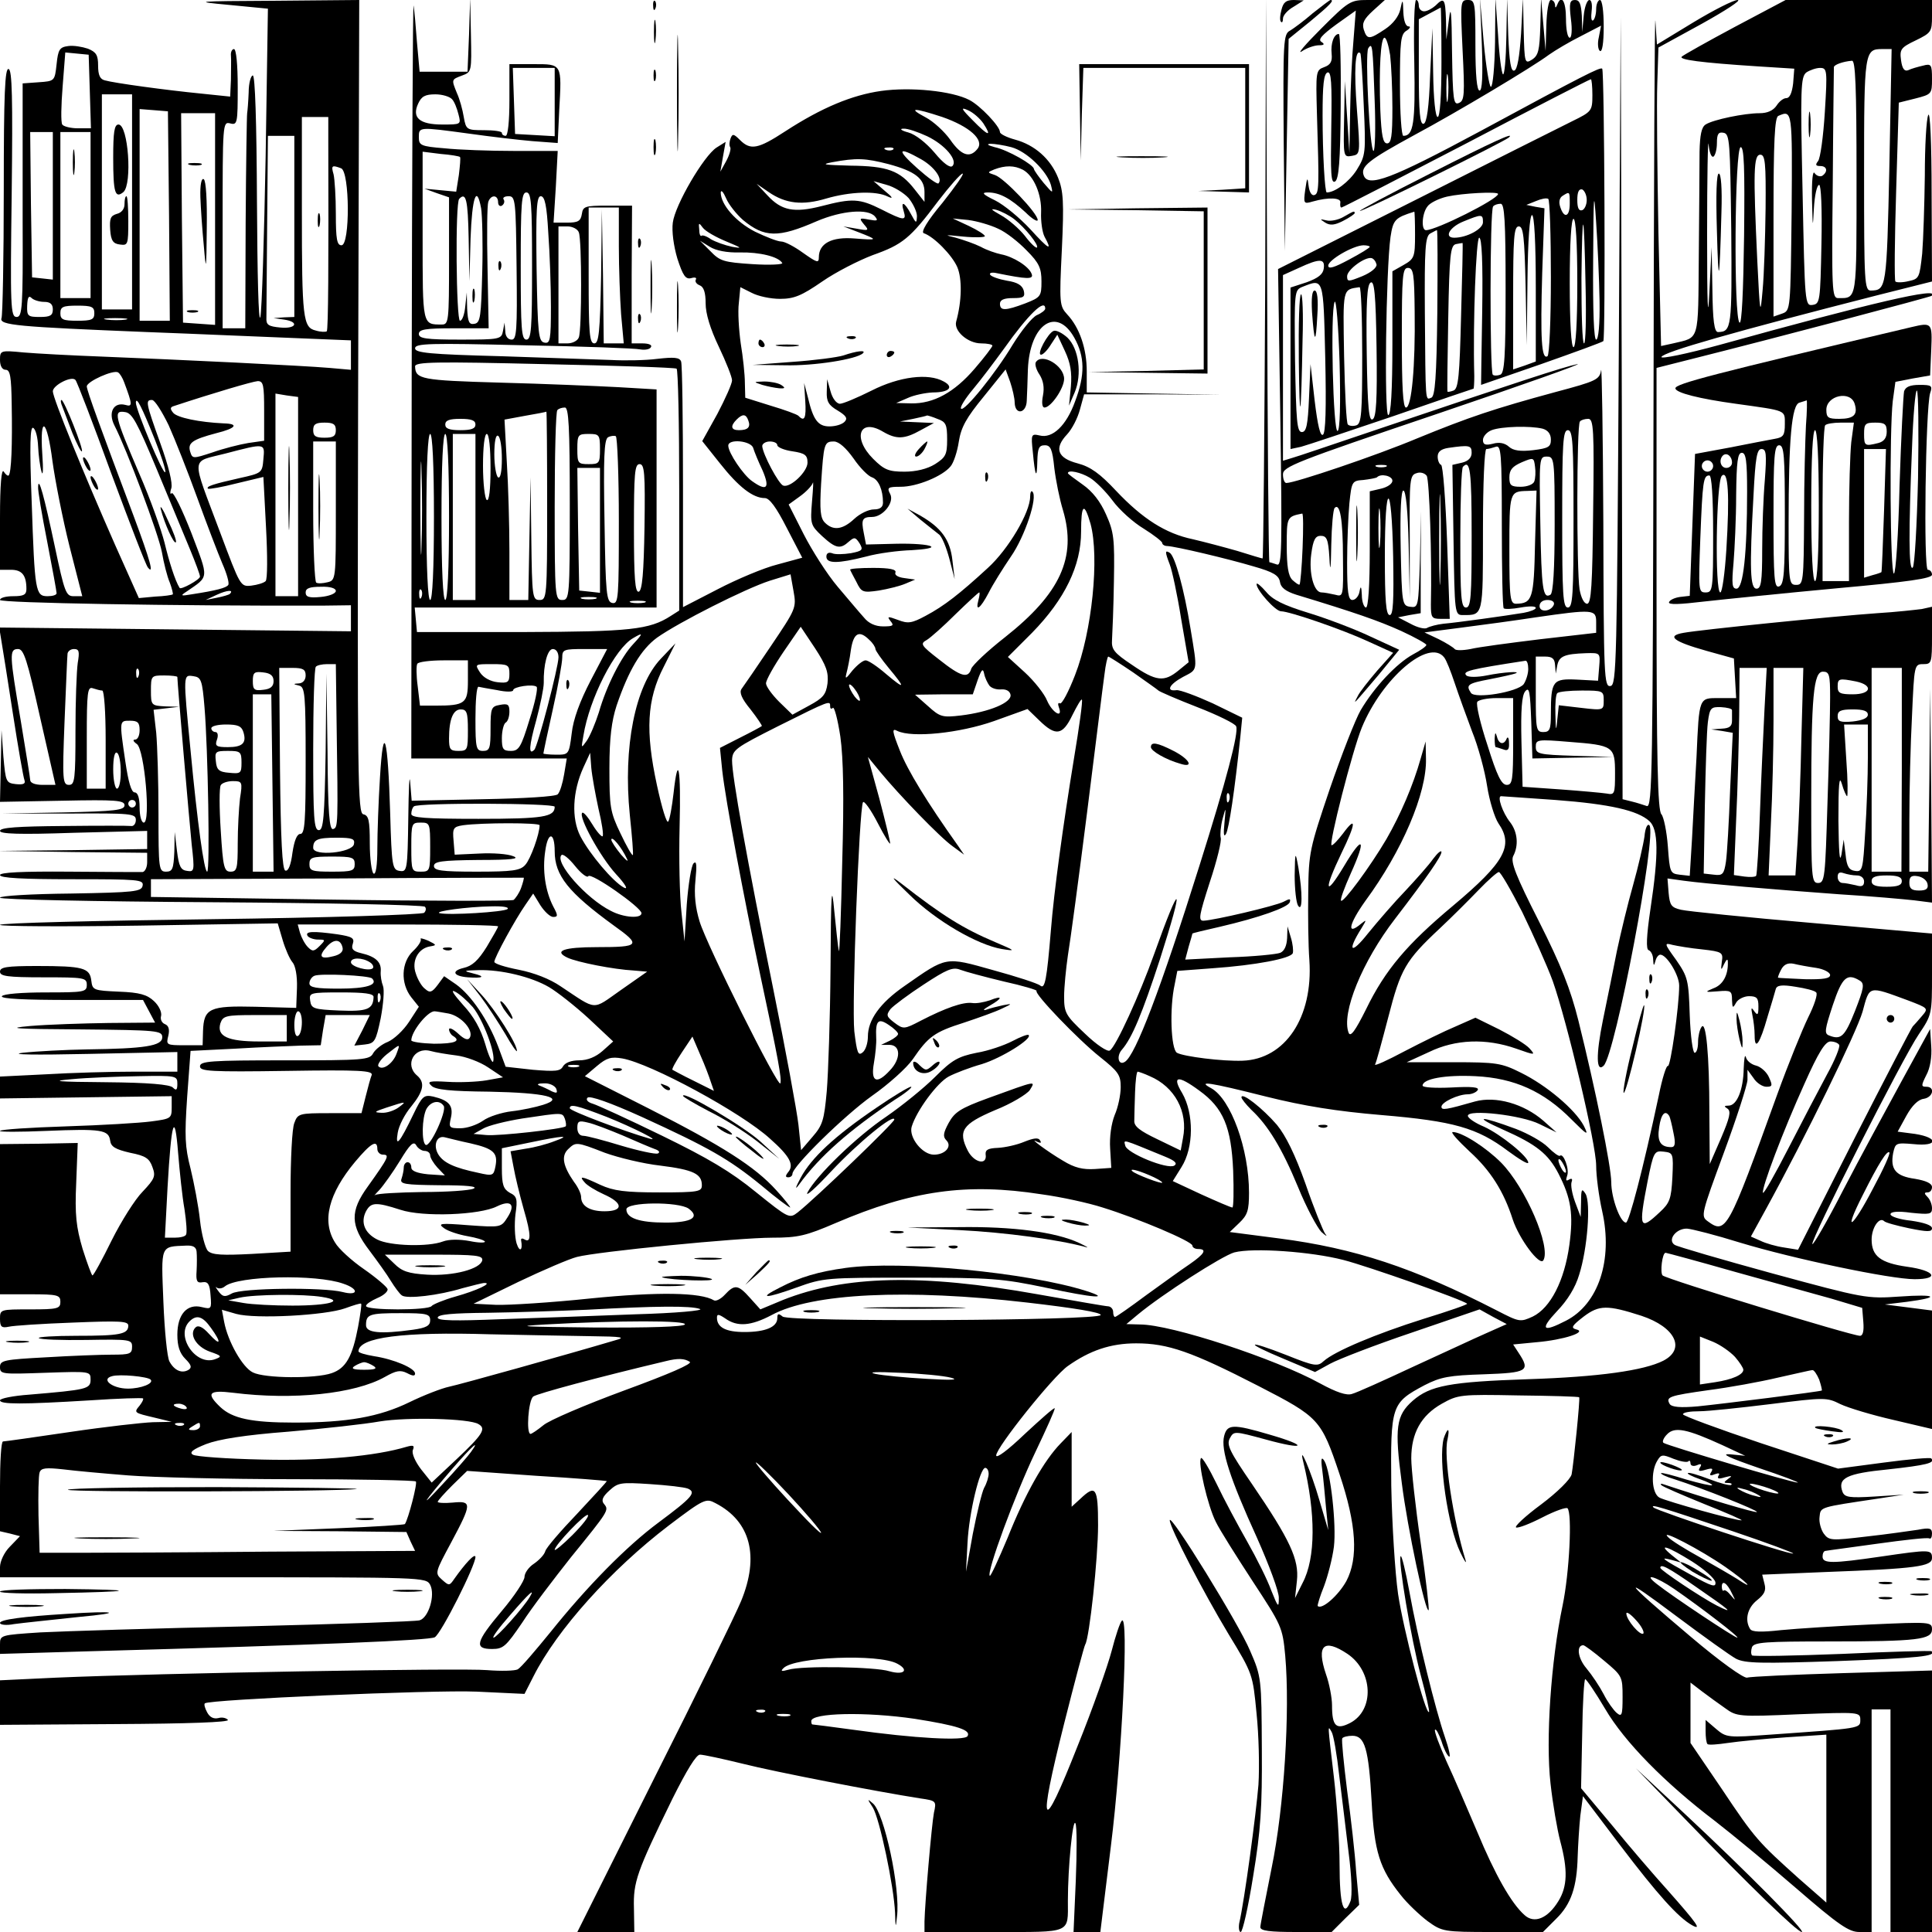 <?xml version="1.0" standalone="no"?>
<!DOCTYPE svg PUBLIC "-//W3C//DTD SVG 20010904//EN"
 "http://www.w3.org/TR/2001/REC-SVG-20010904/DTD/svg10.dtd">
<svg version="1.0" xmlns="http://www.w3.org/2000/svg"
 width="512pt" height="512pt" viewBox="0 0 512 512"
 preserveAspectRatio="xMidYMid meet">
<g transform="translate(0,512) scale(0.1,-0.1)"
fill="#000000" stroke="none">
<path d="M607 5107 l103 -10 -6 -391 c-4 -215 -10 -407 -14 -426 -5 -19 -8
115 -9 303 -1 217 -5 337 -11 337 -5 0 -11 -20 -11 -45 -1 -25 -3 -49 -4 -55
-1 -5 -3 -136 -4 -290 l-1 -280 -30 0 -30 0 0 274 c0 269 0 274 20 269 19 -5
20 0 20 96 0 60 -4 101 -10 101 -5 0 -9 -8 -8 -17 1 -10 0 -39 0 -64 l-2 -45
-77 8 c-92 9 -231 28 -255 35 -13 3 -18 14 -18 39 0 28 -5 36 -27 45 -15 5
-38 9 -52 7 -23 -3 -27 -9 -31 -48 -5 -45 -5 -45 -48 -48 l-42 -3 0 -57 c0
-31 0 -171 0 -309 1 -230 -1 -253 -16 -253 -16 0 -17 26 -13 327 3 255 1 327
-8 330 -10 4 -13 -65 -13 -320 0 -179 -3 -332 -6 -340 -7 -19 42 -23 386 -37
135 -5 311 -13 393 -16 l147 -6 0 -39 0 -39 -57 5 c-69 6 -400 22 -603 30 -80
3 -173 8 -208 11 -61 6 -62 5 -62 -20 0 -16 6 -26 15 -26 12 0 15 -18 16 -92
2 -108 -1 -181 -8 -188 -2 -2 -8 2 -13 10 -6 10 -10 -34 -10 -122 l0 -138 29
0 c29 0 41 -14 41 -51 0 -15 -7 -19 -35 -19 -19 0 -35 -4 -35 -10 0 -8 465
-16 853 -15 l77 1 0 -35 0 -34 -466 5 -466 5 5 -31 c3 -17 17 -105 31 -196 14
-91 28 -171 31 -178 3 -9 -3 -12 -23 -10 -26 3 -27 6 -33 73 l-5 70 -2 -95 -2
-95 165 3 c142 3 165 1 165 -12 0 -13 -25 -16 -162 -19 l-163 -3 178 0 c164 1
177 0 177 -17 0 -10 -6 -17 -12 -16 -7 1 -88 1 -180 0 -120 -1 -168 -4 -168
-13 0 -8 51 -10 195 -5 l195 5 0 -24 0 -24 -197 -3 -198 -2 198 -3 197 -2 0
-25 c0 -14 -6 -25 -12 -26 -7 0 -95 0 -195 1 -125 1 -183 -2 -183 -9 0 -8 62
-11 191 -11 176 0 190 -1 187 -17 -3 -16 -21 -18 -191 -21 -103 -1 -187 -6
-187 -11 0 -5 251 -10 559 -12 308 -2 563 -7 567 -12 4 -4 3 -11 -2 -16 -5 -5
-258 -13 -566 -17 -307 -4 -558 -10 -558 -15 0 -4 166 -5 368 -2 l368 6 13
-44 c7 -24 19 -51 26 -59 8 -9 13 -36 12 -68 l-2 -53 -108 3 c-122 3 -137 -4
-139 -65 l-1 -37 -49 0 c-47 0 -48 1 -42 25 4 17 1 27 -9 31 -8 3 -13 13 -10
22 2 10 -6 27 -19 39 -18 17 -38 23 -93 25 -67 3 -70 4 -73 29 -4 34 -21 39
-144 39 -81 0 -98 -3 -98 -15 0 -12 19 -15 115 -15 108 0 115 -1 115 -20 0
-19 -7 -20 -109 -20 -63 0 -112 -4 -116 -10 -4 -7 60 -10 184 -10 l190 0 16
-30 16 -30 -123 -1 c-68 -1 -161 -4 -208 -8 -68 -6 -41 -8 133 -9 204 -2 217
-3 217 -21 0 -23 -47 -30 -199 -32 -58 -1 -135 -5 -171 -9 -38 -5 33 -6 173
-3 l237 5 0 -26 0 -26 -113 0 c-63 0 -169 -3 -235 -7 l-122 -6 0 -29 0 -29
227 3 228 3 0 -30 c0 -29 -2 -30 -55 -37 -30 -4 -131 -10 -225 -13 -93 -3
-172 -8 -175 -12 -3 -3 53 -3 123 0 146 6 165 3 169 -26 2 -16 14 -23 53 -32
41 -8 51 -15 59 -38 9 -24 6 -31 -26 -65 -20 -20 -57 -79 -82 -129 -25 -51
-48 -93 -51 -93 -2 0 -14 32 -26 70 -17 58 -21 90 -17 176 l4 105 -103 -2
-103 -1 0 -199 0 -199 80 0 c73 0 80 -2 80 -20 0 -18 -7 -20 -80 -20 -79 0
-80 0 -80 -25 0 -21 4 -25 23 -21 12 3 88 8 170 11 125 5 147 4 147 -8 0 -23
-23 -27 -137 -27 -59 0 -104 -3 -100 -6 3 -4 60 -6 126 -5 116 2 121 1 121
-18 0 -19 -6 -21 -53 -21 -30 0 -109 -3 -175 -7 -112 -6 -122 -8 -122 -26 0
-19 6 -19 120 -15 119 4 120 4 120 -18 0 -25 -9 -27 -163 -40 -42 -3 -77 -10
-77 -15 0 -11 59 -11 240 0 74 5 137 7 139 5 2 -2 -2 -10 -9 -19 -16 -19 -15
-19 40 -32 l45 -11 -50 -1 c-27 -1 -126 -12 -220 -26 -94 -14 -173 -25 -177
-25 -5 0 -8 -54 -8 -119 l0 -119 26 -6 27 -7 -27 -28 c-15 -15 -26 -39 -26
-54 l0 -27 565 0 c559 0 564 0 575 -20 14 -27 -4 -87 -28 -94 -9 -3 -215 -10
-457 -16 -242 -5 -488 -13 -548 -16 -106 -7 -107 -7 -107 -32 l0 -25 238 7
c618 17 898 29 914 37 17 9 108 190 108 213 -1 11 -27 -17 -56 -58 -13 -19
-14 -19 -33 -2 -19 17 -18 19 25 99 55 103 55 110 4 105 -22 -2 -40 -1 -40 2
0 3 18 23 39 44 l39 38 183 -13 c101 -6 185 -13 187 -14 1 -1 -34 -39 -78 -86
-44 -46 -83 -91 -85 -100 -3 -10 -17 -24 -30 -33 -14 -9 -25 -25 -25 -35 0
-10 -27 -51 -60 -90 -70 -83 -74 -101 -26 -101 30 0 37 7 80 70 25 39 84 116
129 173 101 124 101 125 88 141 -8 9 -5 19 14 36 23 21 30 22 107 17 46 -3 91
-8 101 -12 23 -10 12 -23 -78 -90 -85 -63 -189 -169 -286 -290 -40 -49 -78
-94 -87 -99 -8 -4 -44 -5 -81 -2 -66 6 -869 -8 -1143 -20 l-148 -7 0 -59 0
-59 305 2 c196 1 303 5 299 11 -4 5 -15 8 -25 5 -13 -3 -23 2 -30 15 -6 11 -9
22 -6 24 10 10 604 36 720 31 l127 -6 24 47 c62 123 206 283 358 399 95 72 99
73 125 59 92 -48 116 -140 67 -259 -14 -34 -117 -245 -230 -469 l-204 -408 76
0 75 0 -1 63 c-2 69 7 96 102 290 38 76 63 117 73 117 9 0 60 -11 113 -24 87
-22 356 -74 471 -92 42 -6 43 -7 36 -38 -6 -32 -24 -239 -25 -288 l0 -28 184
0 c208 0 196 -5 196 83 0 89 13 220 20 205 4 -7 4 -75 1 -151 l-6 -137 35 0
36 0 28 228 c29 232 48 617 29 597 -5 -5 -17 -41 -27 -80 -10 -38 -50 -153
-91 -254 -95 -241 -106 -221 -35 61 28 111 53 205 56 210 11 17 34 229 34 316
0 100 -6 109 -47 70 l-23 -21 0 99 0 99 -29 -30 c-44 -45 -94 -133 -141 -251
-24 -57 -45 -103 -47 -100 -9 9 67 215 120 326 30 63 54 116 52 118 -2 2 -37
-29 -79 -68 -46 -44 -76 -66 -76 -57 0 21 151 210 190 237 58 41 113 60 181
60 84 0 147 -22 324 -113 161 -83 166 -88 215 -234 45 -134 50 -222 18 -283
-21 -38 -65 -77 -76 -66 -1 2 6 26 17 53 10 27 22 73 26 104 7 59 -9 200 -25
227 -8 13 -10 7 -6 -23 3 -22 7 -67 10 -100 l6 -60 -24 81 c-21 73 -56 155
-42 99 33 -135 33 -254 -2 -320 l-20 -40 5 46 c6 56 -18 108 -119 256 -59 86
-68 104 -59 121 11 20 11 20 96 -3 105 -29 114 -17 10 13 -98 29 -113 28 -121
-4 -9 -36 15 -111 87 -269 32 -72 59 -144 58 -160 0 -27 -2 -25 -20 20 -10 28
-39 86 -64 130 -25 44 -62 113 -81 153 -20 41 -38 71 -41 68 -10 -9 18 -128
39 -169 10 -21 55 -92 98 -158 76 -116 79 -121 86 -197 13 -147 -3 -402 -36
-562 -16 -80 -30 -151 -30 -157 0 -10 25 -13 95 -13 l94 0 36 36 37 36 -8 87
c-3 47 -14 145 -24 216 -9 72 -15 133 -13 138 2 4 15 7 27 7 33 0 43 -34 51
-175 7 -132 21 -177 77 -247 17 -22 50 -53 71 -69 39 -28 42 -29 173 -29 l133
0 35 35 c40 39 55 85 57 165 1 30 4 79 7 108 l7 52 100 -132 c98 -129 152
-189 189 -210 27 -15 14 4 -64 92 -37 41 -104 119 -148 173 l-82 98 3 144 c1
80 5 145 8 145 3 0 27 -35 53 -79 51 -87 158 -196 291 -297 44 -34 141 -114
215 -178 112 -97 140 -116 167 -116 l33 0 0 295 0 295 25 0 25 0 0 -295 0
-295 55 0 55 0 0 346 0 347 -237 -7 c-131 -4 -245 -9 -253 -12 -9 -2 -71 42
-150 109 -180 152 -193 171 -36 53 71 -53 142 -104 157 -112 24 -12 65 -13
269 -6 215 8 263 13 249 26 -2 2 -109 -1 -237 -7 -128 -5 -235 -7 -239 -4 -3
4 -3 13 0 22 6 13 35 15 204 15 236 0 273 5 273 32 0 20 -5 20 -162 13 -90 -4
-197 -11 -238 -15 -54 -6 -77 -5 -82 3 -15 24 -7 56 18 76 20 16 25 26 20 44
l-6 24 168 7 c242 9 282 15 282 37 0 23 -5 23 -135 4 -130 -19 -155 -19 -155
0 0 8 3 15 8 15 4 1 66 9 137 19 72 10 133 17 138 14 4 -2 7 3 7 13 0 14 -6
16 -37 10 -21 -3 -82 -12 -137 -18 -93 -11 -99 -11 -113 8 -7 10 -13 30 -11
44 3 27 -2 25 158 49 l65 10 -78 -5 c-66 -4 -78 -2 -84 12 -14 37 10 49 121
60 100 11 126 17 114 29 -2 3 -59 -2 -126 -11 l-121 -16 -206 68 c-113 38
-205 72 -205 76 0 5 19 8 43 8 23 0 108 9 189 19 144 18 149 18 185 0 21 -10
84 -29 141 -42 l102 -24 0 157 0 157 -62 8 -63 8 58 7 c92 12 79 21 -19 14
-87 -6 -93 -5 -336 61 -135 37 -252 71 -260 76 -20 13 4 44 33 43 13 -1 76
-17 140 -37 142 -43 399 -97 463 -97 68 0 54 23 -20 33 -70 10 -94 28 -94 72
0 31 20 61 33 49 3 -4 33 -12 66 -19 49 -10 61 -10 61 0 0 8 -21 15 -55 20
-30 3 -55 11 -55 17 0 7 19 9 55 4 49 -5 55 -4 55 12 0 10 -5 23 -12 30 -9 9
-9 12 0 12 7 0 12 6 12 14 0 10 -16 17 -45 22 -51 7 -66 25 -58 68 6 27 7 28
54 24 65 -7 68 17 4 27 l-46 6 23 42 c15 27 31 43 46 45 25 4 31 32 7 32 -14
0 -14 3 0 31 10 18 15 48 13 76 l-3 46 -76 -139 c-42 -77 -112 -206 -154 -287
-42 -82 -79 -146 -82 -144 -7 7 240 495 282 556 35 52 35 54 35 160 l0 107
-317 28 c-175 15 -331 31 -348 35 -26 6 -30 12 -33 45 l-3 38 43 -6 c59 -8
234 -23 413 -36 83 -5 171 -13 198 -16 l47 -6 -2 284 -3 283 -2 -242 -3 -243
-25 0 -25 0 0 138 c0 77 3 200 7 275 6 135 6 137 30 137 22 0 23 3 23 76 l0
76 -27 -6 c-16 -2 -68 -8 -118 -11 -115 -8 -470 -44 -513 -52 -47 -8 -28 -23
61 -48 l72 -20 3 -53 3 -52 -45 0 c-54 0 -53 4 -60 -155 -4 -66 -9 -164 -12
-218 l-6 -98 -27 3 c-25 3 -26 6 -31 75 -3 40 -11 78 -17 85 -10 9 -13 142
-13 597 l0 586 83 21 c247 62 643 167 646 170 26 25 -158 -18 -562 -130 -88
-24 -156 -38 -154 -32 4 13 194 67 570 163 l147 37 -1 231 c0 138 -4 222 -9
210 -5 -11 -9 -83 -9 -160 -1 -77 -4 -170 -7 -207 -7 -64 -8 -67 -36 -73 -16
-4 -32 -4 -35 -1 -3 3 -2 111 2 240 l7 234 44 11 c43 11 44 12 44 52 0 38 -2
41 -24 35 -13 -3 -31 -8 -39 -12 -10 -4 -16 4 -19 26 -4 29 -1 34 39 53 41 20
43 23 43 64 l0 43 -194 0 -194 0 -134 -71 c-73 -39 -137 -75 -141 -79 -9 -8
48 -16 203 -26 l95 -6 -3 -39 c-3 -25 -9 -39 -18 -39 -8 0 -19 -9 -26 -20 -9
-13 -24 -20 -45 -20 -40 0 -123 -17 -143 -30 -11 -7 -15 -28 -16 -72 0 -35 -1
-158 -2 -274 -2 -233 3 -217 -68 -234 l-32 -7 -7 301 c-3 165 -5 343 -3 395
l3 95 115 63 c63 35 106 63 95 63 -11 0 -64 -27 -117 -59 l-97 -59 -4 62 c-2
33 -4 -422 -5 -1013 -2 -977 -3 -1073 -18 -1067 -9 3 -27 9 -40 12 l-24 6 -2
1037 -3 1036 -5 -885 c-5 -832 -6 -885 -22 -888 -17 -3 -18 23 -19 430 -1 238
-4 421 -6 407 -4 -25 -12 -29 -121 -58 -162 -44 -228 -66 -367 -123 -107 -45
-323 -118 -346 -118 -5 0 -9 10 -9 23 0 20 32 33 408 160 224 76 391 135 372
132 -35 -7 -157 -47 -530 -173 -113 -38 -215 -73 -227 -76 l-23 -7 0 246 0
246 42 19 c56 26 70 25 66 -2 -2 -15 -15 -25 -45 -36 l-43 -14 0 -214 0 -214
28 6 c15 4 123 40 241 80 118 41 215 74 216 74 1 0 2 15 2 33 -4 145 5 367 13
367 7 0 10 -65 8 -195 -2 -107 -3 -195 -3 -195 0 0 72 25 159 55 88 31 162 58
165 61 6 6 3 716 -3 722 -5 5 -50 -18 -322 -165 -238 -128 -298 -150 -310
-118 -9 24 13 41 134 107 112 60 313 180 357 213 17 12 54 34 84 49 l54 28 -6
-31 c-4 -16 -2 -33 3 -36 6 -4 10 21 10 64 0 41 -4 71 -10 71 -5 0 -10 -11
-10 -24 0 -14 -4 -27 -8 -30 -5 -3 -6 8 -4 25 2 16 0 29 -6 29 -6 0 -13 -19
-15 -42 l-4 -43 -1 43 c-2 32 -6 42 -18 42 -14 0 -16 -8 -11 -50 4 -29 2 -50
-3 -50 -6 0 -10 23 -10 50 0 47 -12 66 -23 38 -4 -10 -6 -10 -6 0 -1 6 -5 12
-11 12 -6 0 -11 -30 -12 -67 l-2 -68 -6 70 -6 70 -2 -75 c-2 -63 -5 -77 -22
-88 -19 -12 -20 -9 -22 75 l-2 88 -5 -94 c-4 -61 -10 -96 -18 -98 -9 -3 -13
22 -16 94 l-3 98 -2 -104 c-1 -57 -5 -101 -9 -98 -4 4 -10 51 -13 105 l-7 97
-1 -117 c-1 -65 -6 -118 -11 -118 -4 0 -13 53 -19 118 l-10 117 5 -122 c3 -85
1 -123 -6 -123 -7 0 -11 40 -11 120 0 114 -1 120 -20 120 -20 0 -20 -4 -14
-133 6 -119 5 -134 -10 -140 -14 -6 -16 8 -18 136 -1 103 -3 127 -8 87 l-7
-55 -1 53 c-2 56 -5 60 -28 37 -9 -8 -22 -15 -30 -15 -8 0 -14 7 -14 15 0 8
-3 15 -7 15 -5 0 -7 -75 -5 -166 3 -161 -2 -194 -29 -194 -5 0 -9 61 -9 135 0
117 2 135 18 144 9 6 11 11 5 11 -8 0 -13 15 -14 38 -1 35 -2 36 -8 7 -4 -18
-19 -38 -40 -52 -42 -28 -48 -29 -57 -1 -5 17 1 28 25 50 l31 28 -46 0 c-45 0
-50 -3 -123 -76 -42 -42 -65 -69 -51 -60 13 9 34 16 45 16 15 0 16 3 7 9 -10
6 1 18 39 46 l52 37 -6 -77 c-4 -43 -8 -128 -9 -189 l-2 -111 -6 95 -6 95 -2
-101 c-2 -100 -2 -101 21 -97 22 4 22 5 13 122 -8 104 -5 163 9 150 2 -2 6
-64 9 -137 6 -129 5 -134 -19 -173 -20 -31 -57 -59 -79 -59 -5 0 -11 100 -11
204 0 81 3 110 13 114 10 3 12 -26 10 -146 -2 -122 -1 -149 10 -143 10 6 14
53 15 199 1 106 -1 192 -5 192 -13 0 -22 -25 -19 -53 2 -20 -3 -29 -20 -35
-22 -8 -22 -12 -19 -123 6 -195 6 -212 -7 -216 -7 -2 -13 8 -15 24 -3 25 -4
24 -9 -10 -5 -37 -4 -38 20 -31 42 12 76 10 73 -3 -1 -7 0 -13 3 -13 3 0 152
77 331 170 179 94 327 170 330 170 2 0 4 -19 4 -42 0 -42 -2 -44 -53 -69 -28
-14 -216 -108 -416 -209 l-364 -183 6 -394 c5 -351 4 -394 -9 -389 -9 3 -18 6
-20 6 -2 0 -5 336 -6 748 l-3 747 -2 -742 c-2 -409 -5 -743 -7 -743 -2 0 -32
9 -67 20 -35 10 -88 24 -118 31 -72 15 -133 54 -203 128 -43 46 -68 64 -102
73 -54 14 -63 40 -28 77 13 14 28 43 34 66 l11 40 181 0 181 -1 -177 3 -178 3
0 56 c0 60 -19 116 -52 151 -20 22 -21 29 -14 171 6 127 4 156 -10 191 -20 50
-62 87 -114 101 -22 6 -40 15 -40 20 0 15 -52 70 -81 85 -46 24 -156 35 -234
24 -77 -11 -157 -44 -254 -107 -72 -47 -92 -51 -120 -23 -17 17 -20 17 -25 4
-3 -8 -4 -18 -1 -23 3 -4 -2 -21 -10 -36 l-16 -29 7 40 7 39 -24 -15 c-34 -22
-110 -152 -116 -199 -3 -23 2 -61 12 -95 15 -46 22 -56 37 -52 10 3 15 1 12
-4 -3 -5 2 -12 10 -15 11 -4 16 -19 16 -48 0 -27 12 -67 35 -115 19 -40 35
-80 35 -89 0 -9 -18 -49 -39 -89 l-40 -72 47 -59 c49 -62 87 -92 119 -92 12 0
30 -24 58 -79 l41 -79 -66 -18 c-36 -9 -107 -39 -157 -65 l-93 -48 0 319 c0
175 -2 325 -5 332 -4 11 -19 12 -63 7 -31 -4 -86 -5 -122 -3 -36 1 -167 6
-292 10 -191 5 -228 9 -228 21 0 13 38 14 288 8 158 -3 297 -8 309 -11 12 -2
25 0 28 6 4 6 -6 10 -23 10 l-28 0 0 183 1 182 -65 0 c-60 0 -65 -2 -68 -22
-3 -19 -10 -23 -39 -23 l-36 0 6 95 5 95 -116 0 c-64 0 -147 3 -184 7 -63 5
-68 8 -68 29 0 28 -1 28 132 10 57 -8 133 -17 169 -20 l67 -5 4 87 c7 124 8
122 -68 122 l-64 0 0 -95 c0 -57 -4 -95 -10 -95 -5 0 -10 3 -10 8 0 4 -21 7
-47 7 -46 0 -48 1 -54 35 -3 19 -11 48 -18 63 -15 37 -15 36 14 47 25 9 25 11
23 107 l-2 98 -3 -97 -4 -98 -64 0 -63 0 -7 78 c-3 42 -7 86 -9 97 -2 11 -4
-433 -5 -987 l-1 -1008 206 0 206 0 -7 -42 c-4 -24 -11 -47 -17 -53 -5 -6 -90
-11 -198 -13 l-189 -4 -4 49 c-2 26 -4 -16 -5 -95 -2 -139 -3 -143 -23 -140
-19 3 -21 11 -25 153 -6 203 -18 247 -27 95 -4 -63 -7 -148 -7 -188 0 -46 -4
-71 -10 -67 -5 3 -10 39 -10 80 0 61 -3 74 -17 77 -15 3 -16 81 -14 1081 l3
1077 -224 -2 c-213 -1 -219 -2 -121 -11z m3213 -152 c0 -90 -4 -145 -10 -145
-6 0 -11 47 -12 118 l-2 117 -6 -124 c-3 -87 -9 -126 -17 -129 -10 -3 -13 29
-13 137 l0 140 28 15 c15 8 28 15 30 16 1 0 2 -65 2 -145z m-136 19 c3 -26 6
-89 6 -140 0 -75 -3 -94 -14 -94 -11 0 -15 20 -18 88 -4 111 1 192 11 192 5 0
11 -21 15 -46z m-41 -121 c3 -73 1 -133 -3 -133 -10 0 -23 257 -14 272 11 17
12 8 17 -139z m1364 -175 c-7 -323 -8 -327 -49 -328 -17 0 -18 21 -18 308 0
328 1 332 49 332 l24 0 -6 -312z m-4769 200 l3 -98 -35 0 c-19 0 -38 5 -41 10
-4 6 -3 51 1 101 l7 90 31 -3 31 -3 3 -97z m4682 -227 c0 -331 2 -321 -49
-321 -16 0 -17 21 -14 303 1 166 3 305 3 309 0 6 23 15 48 17 9 1 12 -67 12
-308z m-3450 198 l0 -90 -52 3 -53 3 -3 88 -3 87 56 0 55 0 0 -91z m2367 9
c-2 -18 -4 -6 -4 27 0 33 2 48 4 33 2 -15 2 -42 0 -60z m999 -35 c-4 -65 -12
-123 -18 -130 -8 -10 -6 -13 6 -13 18 0 21 -15 5 -26 -6 -3 -15 0 -20 7 -5 9
-8 -19 -7 -71 2 -75 2 -78 5 -22 2 34 8 62 14 62 5 0 8 -61 6 -157 -3 -151 -4
-158 -23 -161 -21 -3 -21 2 -27 300 -6 275 -5 304 10 316 9 6 26 12 36 12 19
0 20 -5 13 -117z m-4486 -238 l0 -285 -40 0 -40 0 0 285 0 285 40 0 40 0 0
-285z m848 272 c6 -6 13 -24 17 -40 7 -27 7 -27 -43 -27 -60 0 -81 18 -64 55
9 20 19 25 46 25 18 0 38 -6 44 -13z m1408 -64 c24 -37 13 -34 -28 8 -31 31
-33 36 -13 27 14 -6 32 -22 41 -35z m-2158 -245 l2 -278 -40 0 -40 0 0 281 0
280 38 -3 37 -3 3 -277z m2049 262 c72 -25 113 -61 93 -85 -20 -25 -43 -17
-72 25 -15 21 -44 48 -65 59 -49 26 -32 26 44 1z m-1927 -271 l0 -280 -42 3
-43 3 -3 278 -2 277 45 0 45 0 0 -281z m4178 20 c-3 -261 -3 -262 -25 -270
l-23 -8 0 263 c0 202 3 266 13 269 37 16 37 15 35 -254z m-3878 189 c1 -330 0
-501 -4 -506 -3 -2 -16 -2 -29 2 -34 8 -37 31 -37 317 l0 249 35 0 35 0 0 -62z
m1587 11 c48 -23 82 -64 67 -79 -6 -6 -24 7 -47 35 -22 26 -51 49 -70 54 -19
5 -24 10 -13 10 11 1 39 -9 63 -20z m-2317 -185 l0 -195 -27 3 -28 3 -3 193
-2 192 30 0 30 0 0 -196z m100 -24 l0 -220 -40 0 -40 0 0 220 0 220 40 0 40 0
0 -220z m4301 155 c5 4 9 20 9 36 0 24 4 30 18 27 16 -3 17 -25 20 -257 2
-260 1 -270 -35 -271 -10 0 -14 30 -15 113 l-2 112 -6 -120 c-4 -83 -6 -35 -6
155 0 151 2 258 4 237 2 -20 7 -35 13 -32z m-3761 -185 l0 -240 -27 -1 -28 -2
28 -4 c41 -6 32 -25 -10 -21 -32 3 -38 7 -37 26 0 12 1 126 2 252 l2 230 35 0
35 0 0 -240z m1900 210 c41 -11 94 -63 105 -100 6 -24 6 -24 -19 5 -14 17 -25
33 -26 37 0 11 -70 51 -104 58 -18 5 -23 8 -11 9 11 0 36 -4 55 -9z m-313 -6
c-3 -3 -12 -4 -19 -1 -8 3 -5 6 6 6 11 1 17 -2 13 -5z m2255 -229 c-2 -148 -6
-234 -12 -230 -16 10 -13 465 3 465 9 0 11 -52 9 -235z m-3403 209 c2 -2 0
-23 -3 -48 l-7 -44 -42 4 -42 4 33 -12 32 -11 0 -168 c0 -160 -1 -169 -19
-169 -52 0 -51 -4 -51 235 l0 223 48 -6 c26 -2 49 -6 51 -8z m1222 -6 c35 -20
58 -52 46 -64 -3 -3 -28 15 -56 40 -56 50 -52 59 10 24z m2238 -130 c-1 -79
-4 -177 -8 -218 -6 -69 -7 -64 -14 79 -11 236 -10 281 8 281 13 0 15 -22 14
-142z m-2324 117 c70 -19 95 -38 95 -74 l0 -26 -26 33 c-39 50 -72 62 -171 63
-69 2 -79 3 -48 9 65 12 88 11 150 -5z m-1451 -11 c23 -9 24 -204 1 -204 -12
0 -15 16 -15 83 0 45 -3 92 -6 105 -7 24 -4 25 20 16z m1807 -4 c29 -16 50
-66 48 -113 -1 -23 3 -52 9 -64 22 -40 12 -35 -38 20 -28 30 -69 64 -93 76
-33 16 -37 21 -19 21 31 0 60 -16 100 -53 17 -17 32 -26 32 -20 0 18 -89 111
-113 119 -21 7 -21 7 -2 15 29 11 53 11 76 -1z m-213 -87 c-41 -49 -58 -78
-50 -81 27 -9 75 -58 89 -90 13 -31 12 -90 -3 -144 -7 -25 31 -58 66 -58 17 0
30 -3 30 -6 0 -3 -21 -31 -47 -61 -54 -63 -109 -93 -168 -92 l-40 1 30 13 c17
8 47 14 67 15 43 0 57 14 29 29 -41 23 -118 13 -191 -24 -38 -19 -76 -35 -84
-35 -9 0 -20 14 -25 33 l-9 32 -1 -33 c-1 -26 5 -36 29 -50 23 -14 27 -21 18
-30 -7 -7 -24 -12 -40 -12 -30 0 -43 17 -57 77 l-10 38 3 -47 c3 -46 -2 -57
-18 -40 -4 4 -37 16 -74 27 l-67 21 -1 39 c0 22 -5 69 -11 105 -5 36 -8 84 -5
107 l4 42 30 -15 c17 -9 50 -16 75 -16 37 0 57 8 112 46 36 25 97 56 134 70
79 28 99 44 174 144 30 39 59 72 64 72 5 0 -19 -34 -53 -77z m-90 12 c12 -15
22 -36 22 -48 -1 -20 -2 -20 -16 6 -17 32 -28 36 -19 7 8 -26 0 -25 -59 5 -58
29 -77 30 -158 9 -74 -19 -107 -12 -144 28 l-29 31 32 -22 c45 -31 90 -36 153
-17 62 18 132 21 163 5 15 -7 13 -2 -8 15 l-30 26 35 -10 c19 -5 45 -21 58
-35z m1831 -272 c1 -63 -3 -103 -9 -103 -6 0 -9 75 -8 208 1 183 2 195 8 102
4 -58 8 -151 9 -207z m-2270 214 c57 -47 93 -48 196 -3 66 28 136 34 154 12 9
-11 6 -12 -16 -8 -26 5 -27 4 -13 -13 14 -16 12 -17 -20 -11 l-35 6 39 -15
c54 -21 54 -22 -9 -17 -61 5 -95 -13 -95 -50 0 -16 -5 -14 -42 12 -22 16 -48
30 -58 30 -9 0 -40 12 -69 26 -51 26 -91 72 -91 104 1 8 7 1 14 -15 7 -17 28
-43 45 -58z m2236 53 c0 -13 -6 -25 -12 -27 -9 -3 -13 6 -13 27 0 21 4 30 13
28 6 -3 12 -15 12 -28z m-2795 -175 c0 -167 -2 -195 -15 -195 -13 0 -15 28
-15 195 0 167 2 195 15 195 13 0 15 -28 15 -195z m2560 191 c0 -14 -164 -96
-191 -96 -13 0 -11 44 4 63 6 9 30 21 52 26 40 9 135 14 135 7z m190 -26 c0
-35 -15 -40 -25 -9 -5 14 -2 25 6 30 19 12 19 12 19 -21z m-2918 -92 l2 -113
3 113 c4 109 16 145 28 80 3 -18 5 -94 3 -168 -3 -119 -5 -135 -20 -138 -15
-3 -18 4 -20 40 l-1 43 -4 -37 c-2 -21 -8 -38 -14 -38 -10 0 -13 313 -2 323
18 19 23 -2 25 -105z m78 96 c0 -8 5 -12 10 -9 6 4 8 11 5 16 -4 5 2 9 13 9
18 0 19 -11 21 -190 2 -167 0 -190 -13 -190 -10 0 -17 9 -17 23 l-2 22 -4 -22
c-4 -22 -8 -23 -114 -23 -90 0 -109 3 -109 15 0 12 17 15 93 15 l92 0 -3 160
c-2 89 -1 167 2 175 7 20 26 19 26 -1z m133 -81 c4 -54 7 -142 7 -196 0 -88
-2 -98 -17 -95 -16 3 -18 22 -21 196 -2 157 0 192 11 192 11 0 16 -25 20 -97z
m2657 -118 c0 -112 -4 -206 -9 -209 -16 -10 -19 46 -14 220 l6 172 -24 4 -24
5 25 10 c14 6 28 9 33 6 4 -2 7 -96 7 -208z m-120 -29 c0 -183 -3 -225 -14
-229 -8 -3 -17 -3 -20 0 -8 9 -8 438 1 446 3 4 12 7 20 7 10 0 13 -44 13 -224z
m-2350 111 c0 -57 3 -138 6 -180 l7 -77 -27 0 -26 0 -2 178 -3 177 -2 -177
c-3 -149 -6 -178 -18 -178 -13 0 -15 28 -15 180 l0 180 40 0 40 0 0 -103z
m1048 72 c29 -23 66 -69 60 -75 -3 -2 -17 11 -32 31 -15 19 -44 44 -64 55 -25
14 -29 18 -12 14 14 -4 35 -15 48 -25z m1062 -41 c0 -59 -2 -64 -30 -80 l-30
-17 0 -191 c0 -126 -4 -190 -11 -190 -11 0 -6 386 6 472 7 46 12 51 63 67 1 1
2 -27 2 -61z m180 33 c0 -18 -43 -41 -76 -41 -28 0 -13 28 24 43 49 20 52 20
52 -2z m140 -175 l0 -194 -30 -11 -30 -10 0 190 c0 160 2 189 15 189 12 0 15
-27 18 -157 l3 -158 2 173 c1 106 6 172 12 172 6 0 10 -71 10 -194z m132 2 c2
-82 0 -148 -4 -148 -5 0 -7 78 -7 173 2 198 7 188 11 -25z m-1557 156 c21 -9
55 -36 76 -58 33 -33 39 -47 39 -82 0 -39 -2 -42 -43 -58 -53 -20 -67 -20 -67
-1 0 10 10 15 34 15 29 0 33 3 29 20 -4 14 -17 22 -44 26 -22 4 -42 11 -45 16
-3 5 5 7 18 4 79 -16 98 -17 92 -2 -7 20 -49 46 -81 52 -14 3 -38 11 -54 20
-16 8 -45 18 -66 24 -33 8 -30 8 20 3 31 -3 57 -2 57 1 0 4 -19 16 -42 27
l-43 20 41 -4 c23 -3 58 -13 79 -23z m1535 -144 c0 -107 -4 -170 -10 -170 -6
0 -10 63 -10 170 0 107 4 170 10 170 6 0 10 -63 10 -170z m-2255 110 c41 -17
44 -19 15 -14 -19 4 -44 13 -56 20 -11 8 -23 12 -25 9 -3 -2 -6 5 -6 17 -2 18
-1 19 10 4 7 -9 35 -25 62 -36z m-391 24 c8 -20 8 -258 0 -278 -3 -9 -17 -16
-30 -16 l-24 0 0 155 0 155 24 0 c13 0 27 -7 30 -16z m2275 -214 c-2 -169 -6
-221 -16 -224 -16 -6 -15 -18 -17 227 -1 167 1 200 14 208 8 4 16 9 18 9 2 0
2 -99 1 -220z m-1848 161 c52 1 102 -11 112 -28 3 -4 -33 -6 -79 -3 -76 5 -86
8 -111 34 l-28 28 26 -16 c16 -10 45 -16 80 -15z m1911 -168 c-4 -159 -7 -193
-20 -198 -8 -3 -15 -4 -16 -3 -1 2 0 89 2 195 3 169 6 192 20 196 10 2 17 3
18 3 1 -1 -1 -87 -4 -193z m-242 183 c0 -3 -25 -18 -55 -34 -39 -21 -55 -26
-55 -16 0 15 65 53 93 54 9 0 17 -2 17 -4z m18 -47 c1 -8 -14 -21 -38 -31 -37
-15 -40 -15 -40 0 0 17 47 52 65 48 6 -2 11 -9 13 -17z m101 -125 c2 -144 -8
-254 -23 -254 -8 0 -11 55 -11 185 0 165 2 185 16 185 15 0 17 -16 18 -116z
m-111 -285 c-10 -7 -14 29 -16 173 -2 139 1 183 10 189 10 7 14 -29 16 -173 2
-139 -1 -183 -10 -189z m-126 164 c3 -137 1 -200 -6 -205 -7 -5 -14 24 -22 90
l-11 97 -4 -90 c-3 -71 -7 -90 -19 -90 -13 0 -15 29 -18 188 -2 187 -2 188 20
197 56 22 55 26 60 -187z m98 7 c0 -154 -2 -182 -15 -187 -9 -3 -19 -2 -23 2
-4 3 -8 85 -10 180 -3 184 -5 177 41 184 4 0 7 -80 7 -179z m-3493 140 c16 0
23 -6 23 -20 0 -16 -7 -20 -34 -20 -32 0 -35 2 -34 30 1 22 4 28 12 20 5 -5
20 -10 33 -10z m3428 -342 c-12 -9 -20 318 -8 342 4 8 10 -64 13 -160 3 -111
1 -178 -5 -182z m-3295 312 c0 -17 -7 -20 -45 -20 -38 0 -45 3 -45 20 0 17 7
20 45 20 38 0 45 -3 45 -20z m2520 12 c0 -4 -10 -12 -22 -17 -13 -6 -41 -41
-64 -78 -46 -77 -129 -179 -137 -170 -4 3 11 27 32 52 21 25 57 73 81 106 66
93 110 135 110 107z m-2437 -29 c-13 -2 -35 -2 -50 0 -16 2 -5 4 22 4 28 0 40
-2 28 -4z m2514 -48 c28 -50 29 -98 2 -169 -23 -64 -60 -99 -94 -90 -22 5 -23
3 -18 -43 6 -66 11 -76 12 -25 1 34 4 42 20 42 15 0 20 -10 25 -60 4 -33 14
-83 23 -112 37 -125 -7 -221 -154 -337 -46 -36 -85 -73 -89 -83 -8 -27 -27
-22 -85 24 -49 38 -51 42 -33 52 10 6 45 37 77 69 32 31 60 57 62 57 2 0 1 -9
-2 -20 -9 -33 5 -23 27 19 11 22 38 65 59 96 37 53 72 158 57 172 -3 4 -6 -2
-6 -13 0 -42 -58 -140 -112 -189 -75 -69 -116 -101 -165 -127 -37 -20 -47 -21
-73 -11 -27 10 -30 10 -20 -3 10 -12 7 -14 -20 -14 -20 0 -38 8 -50 23 -11 12
-42 49 -70 82 -28 33 -68 96 -90 139 l-40 79 29 21 c17 12 32 28 35 36 2 8 1
-13 -2 -48 -5 -61 -4 -64 27 -93 36 -33 48 -35 71 -14 14 12 17 12 28 -5 10
-17 8 -20 -23 -26 -19 -3 -42 -4 -50 0 -9 3 -15 0 -15 -9 0 -19 30 -19 105 0
32 9 87 16 121 17 36 2 58 6 51 10 -7 5 -48 8 -92 7 l-80 -2 -6 31 c-7 35 -4
42 22 42 29 0 60 39 48 61 -9 17 -6 19 28 19 43 0 111 28 132 54 8 9 18 39 22
66 6 38 20 63 66 119 l58 72 12 -33 c6 -18 12 -43 12 -55 1 -34 31 -29 32 5 1
15 2 52 3 83 5 120 76 168 123 84z m-1054 -82 c4 -2 7 -147 7 -322 l0 -319
-22 -14 c-57 -37 -108 -42 -393 -43 l-280 0 -3 33 -3 32 320 0 321 0 0 289 0
289 -102 6 c-57 3 -197 9 -313 12 -209 6 -224 9 -225 43 0 12 53 13 343 6 188
-4 345 -9 350 -12z m-1464 -36 c22 -59 23 -66 3 -60 -31 8 -46 -20 -29 -54 33
-64 117 -288 126 -336 5 -29 14 -65 21 -81 6 -16 9 -30 8 -31 -2 -2 -23 -5
-47 -6 l-43 -4 -63 141 c-82 186 -165 389 -165 407 0 16 50 42 60 30 4 -4 47
-116 95 -248 49 -132 92 -244 97 -249 17 -21 6 19 -38 137 -85 226 -124 332
-124 343 0 13 71 45 83 37 5 -3 12 -15 16 -26z m371 -76 l0 -79 -42 -6 c-24
-4 -67 -15 -95 -25 -52 -17 -53 -17 -59 2 -7 23 5 32 69 49 53 13 61 25 20 26
-65 3 -123 15 -134 28 -9 11 -8 15 2 18 103 34 208 65 222 66 15 0 17 -10 17
-79z m90 -227 l0 -264 -30 0 -30 0 0 268 0 269 30 -5 30 -4 0 -264z m-380 152
c17 -43 30 -82 28 -87 -4 -12 -78 165 -78 184 1 18 16 -12 50 -97z m37 37 c17
-38 51 -124 76 -193 25 -69 55 -147 66 -173 12 -27 19 -52 16 -57 -5 -8 -32
-15 -97 -25 -29 -5 -31 -4 -14 7 61 42 60 32 13 156 -24 61 -47 109 -52 105
-4 -5 -5 2 -1 13 4 13 -7 58 -29 119 -39 109 -40 115 -22 115 7 0 26 -30 44
-67z m1063 -208 c0 -248 -1 -255 -20 -255 -19 0 -20 7 -20 248 0 137 3 252 7
255 3 4 12 7 20 7 10 0 13 -49 13 -255z m-1094 90 c34 -82 74 -178 88 -212 14
-34 26 -66 26 -71 0 -8 -51 -36 -54 -30 -12 19 -28 70 -40 120 -9 35 -38 117
-67 183 -66 154 -69 168 -38 163 19 -2 32 -26 85 -153z m1034 -95 c0 -243 -1
-250 -20 -250 -19 0 -20 7 -22 163 l-2 162 -3 -162 -3 -163 -25 0 -25 0 0 128
c0 70 -3 177 -7 239 l-6 111 54 10 c30 5 55 10 57 11 1 0 2 -111 2 -249z m533
226 c7 -18 -1 -26 -25 -26 -21 0 -23 11 -6 28 16 16 25 15 31 -2z m501 4 c23
-8 26 -15 26 -55 0 -40 -4 -47 -32 -65 -21 -13 -51 -20 -81 -20 -42 0 -54 5
-83 34 -56 56 -36 109 26 72 36 -21 57 -20 100 4 l35 19 -45 2 -45 2 35 7 c19
4 36 8 37 9 1 0 13 -3 27 -9z m-1224 -15 c0 -11 -11 -15 -40 -15 -29 0 -40 4
-40 15 0 11 11 15 40 15 29 0 40 -4 40 -15z m2962 -230 c-2 -196 -5 -245 -16
-245 -8 0 -16 16 -20 38 -8 50 -8 437 1 445 3 4 13 7 22 7 14 0 16 -27 13
-245z m-3332 215 c0 -16 -7 -20 -30 -20 -23 0 -30 4 -30 20 0 16 7 20 30 20
23 0 30 -4 30 -20z m-789 -43 c1 -23 5 -53 9 -67 4 -14 5 6 2 48 -7 106 13 91
27 -20 7 -51 27 -153 45 -225 l34 -133 -23 0 c-20 0 -24 10 -50 133 -28 132
-43 187 -44 157 -1 -9 10 -74 24 -145 14 -72 25 -133 25 -137 0 -5 -11 -8 -24
-8 -32 0 -34 12 -42 249 -6 154 -4 202 4 197 7 -4 12 -26 13 -49z m3987 47
c14 -4 22 -14 22 -29 0 -19 -6 -23 -47 -28 -34 -4 -53 -1 -64 9 -11 10 -26 13
-43 8 -20 -5 -26 -2 -26 10 0 9 10 21 23 26 26 10 102 12 135 4z m82 -239 c0
-202 -2 -235 -15 -235 -13 0 -15 33 -15 235 0 202 2 235 15 235 13 0 15 -33
15 -235z m-3053 -73 c-1 -53 -3 -7 -3 103 0 110 2 154 3 97 2 -57 2 -147 0
-200z m33 78 c0 -140 -4 -220 -10 -220 -6 0 -10 80 -10 220 0 140 4 220 10
220 6 0 10 -80 10 -220z m40 0 c0 -140 -4 -220 -10 -220 -6 0 -10 80 -10 220
0 140 4 220 10 220 6 0 10 -80 10 -220z m70 0 l0 -220 -30 0 -30 0 0 220 0
220 30 0 30 0 0 -220z m40 129 c0 -57 -4 -88 -10 -84 -5 3 -10 44 -10 91 0 49
4 84 10 84 6 0 10 -37 10 -91z m30 25 c0 -34 -4 -53 -10 -49 -5 3 -10 31 -10
61 0 34 4 53 10 49 6 -3 10 -31 10 -61z m260 26 c0 -38 -2 -40 -30 -40 -28 0
-30 2 -30 40 0 38 2 40 30 40 28 0 30 -2 30 -40z m50 -191 c0 -204 -1 -220
-17 -217 -16 3 -18 23 -21 217 -3 167 -1 215 9 222 7 4 17 5 21 3 4 -3 8 -104
8 -225z m-750 27 c0 -180 0 -184 -22 -189 -12 -3 -25 -4 -30 -1 -4 3 -8 88 -8
190 l0 184 30 0 30 0 0 -184z m1106 167 c3 -10 14 -37 25 -60 20 -47 11 -56
-28 -28 -23 16 -63 75 -63 94 0 19 60 13 66 -6z m64 7 c0 -5 18 -13 40 -16 33
-5 40 -10 40 -30 0 -24 -45 -67 -64 -61 -12 3 -55 84 -56 105 0 6 9 12 20 12
11 0 20 -4 20 -10z m202 -35 c17 -25 39 -47 49 -50 17 -6 29 -33 29 -67 0 -12
-8 -18 -24 -18 -14 0 -37 -11 -52 -25 -31 -29 -56 -32 -78 -10 -12 12 -14 33
-10 103 7 107 8 112 34 112 13 0 32 -17 52 -45z m-1564 -2 c-3 -36 -4 -37 -63
-50 -71 -16 -89 -22 -84 -28 3 -2 37 4 76 14 l71 17 7 -134 c4 -74 4 -137 -1
-142 -5 -5 -22 -10 -38 -12 -29 -3 -29 -2 -83 142 -77 206 -79 184 14 208 107
28 105 28 101 -15z m3202 17 c0 -13 -9 -22 -25 -26 l-26 -6 3 -199 c3 -196 3
-199 25 -199 54 0 53 -4 53 226 0 123 4 214 9 214 5 0 16 3 25 6 14 5 16 -17
16 -208 0 -118 2 -217 5 -220 3 -3 23 -2 45 2 22 4 40 4 40 -1 0 -4 -15 -10
-32 -13 -48 -8 -178 -26 -213 -29 -17 -2 -36 -7 -43 -11 -6 -4 -26 1 -44 11
l-33 17 30 6 30 5 0 135 1 135 -3 -128 c-4 -126 -4 -128 -26 -125 -21 3 -22 7
-25 156 -2 96 1 152 7 152 7 0 12 -57 14 -142 l3 -143 0 163 c-1 150 0 163 18
168 10 4 22 0 27 -7 7 -12 14 -215 11 -341 0 -34 2 -38 25 -38 l25 0 -7 203
c-4 111 -11 204 -16 205 -5 2 -9 12 -9 22 0 13 9 20 28 23 56 8 62 7 62 -13z
m166 -76 c-3 -8 -19 -14 -36 -14 -26 0 -30 4 -30 25 0 20 8 29 33 40 31 13 32
13 35 -12 2 -13 1 -31 -2 -39z m54 -113 c0 -121 -4 -182 -11 -187 -20 -12 -24
13 -27 190 -3 172 -3 176 17 176 20 0 21 -5 21 -179z m-2412 -8 c-2 -122 -6
-167 -15 -171 -10 -3 -13 35 -13 167 0 147 2 171 15 171 13 0 15 -23 13 -167z
m1965 160 c-7 -2 -19 -2 -25 0 -7 3 -2 5 12 5 14 0 19 -2 13 -5z m227 -183 c0
-162 -2 -190 -15 -190 -13 0 -15 27 -15 183 0 101 3 187 7 190 19 20 23 -9 23
-183z m-2310 14 l0 -165 -27 3 -28 3 -3 163 -2 162 30 0 30 0 0 -166z m2227
-121 c-1 -54 -3 -10 -3 97 0 107 2 151 3 98 2 -54 2 -142 0 -195z m-929 261
c15 -9 42 -36 60 -60 18 -25 56 -59 83 -75 27 -17 49 -34 49 -38 0 -4 6 -8 13
-8 23 -1 162 -34 229 -54 53 -15 67 -24 70 -41 2 -15 15 -25 43 -34 158 -48
218 -69 278 -96 37 -17 67 -34 67 -37 0 -4 -16 -15 -35 -25 -44 -24 -103 -87
-139 -148 -14 -24 -51 -119 -82 -209 -53 -157 -56 -168 -57 -274 -1 -60 0
-141 3 -180 10 -151 -64 -262 -177 -266 -53 -2 -156 11 -174 21 -16 10 -20
118 -6 181 l7 36 93 7 c115 8 208 26 213 40 2 6 0 25 -5 41 l-9 30 -1 -31 c-1
-20 -7 -34 -18 -39 -10 -4 -71 -10 -135 -12 l-117 -6 9 34 c6 19 10 35 10 35
0 1 33 9 73 18 103 24 180 51 185 65 3 10 0 10 -17 1 -22 -11 -183 -49 -212
-50 -14 0 -11 15 17 102 19 57 32 110 29 118 -2 8 0 31 5 50 9 33 9 33 5 -10
-3 -30 -2 -40 4 -30 8 14 23 115 38 257 l5 51 -78 38 c-44 20 -87 36 -96 35
-29 -4 -20 15 17 35 40 21 39 13 20 128 -17 105 -41 192 -55 201 -13 8 -13 3
0 -31 6 -15 20 -80 30 -143 l20 -116 -27 -22 c-38 -31 -59 -29 -123 15 -48 32
-55 41 -53 67 1 17 4 86 5 155 2 113 0 130 -21 177 -15 34 -36 61 -62 79 -21
15 -39 28 -39 30 0 10 35 2 58 -12z m802 -8 c0 -8 -13 -17 -30 -21 l-30 -7 0
-154 c0 -96 -4 -154 -10 -154 -5 0 -11 15 -11 33 -1 23 -3 26 -6 10 -2 -13
-11 -23 -19 -23 -11 0 -14 20 -14 99 0 54 3 125 6 157 6 58 7 60 37 62 17 2
33 5 36 7 10 11 41 4 41 -9z m378 -166 c-3 -147 -7 -159 -50 -160 -16 0 -18
13 -18 144 0 152 0 154 48 155 l24 1 -4 -140z m-411 -2 c-2 -24 -4 -5 -4 42 0
47 2 66 4 43 2 -24 2 -62 0 -85z m35 -33 c2 -119 0 -155 -9 -155 -10 0 -13 38
-13 155 0 205 18 205 22 0z m-802 87 c24 -89 4 -286 -41 -401 -17 -44 -35 -78
-40 -75 -5 3 -6 -2 -3 -10 12 -32 -17 -15 -31 17 -7 18 -34 52 -59 75 l-45 41
64 64 c87 89 130 178 130 268 0 73 8 80 25 21z m669 -91 c1 -102 1 -103 -21
-97 -13 3 -29 6 -36 6 -20 0 -34 51 -27 102 5 38 11 48 25 48 16 0 20 -9 23
-57 2 -43 4 -34 5 33 1 50 5 94 9 98 14 14 22 -30 22 -133z m-107 27 c-2 -51
-6 -95 -8 -97 -2 -2 -10 4 -19 12 -11 11 -15 36 -15 91 0 75 0 77 41 85 3 0 3
-41 1 -91z m-1409 -260 c-37 -55 -72 -106 -78 -114 -6 -9 0 -25 24 -54 18 -23
31 -43 30 -44 -2 -2 -28 -16 -58 -31 l-53 -27 6 -60 c9 -80 56 -330 101 -543
48 -224 57 -274 53 -286 -5 -14 -195 366 -214 429 -11 36 -15 71 -11 109 4 41
3 53 -5 45 -6 -6 -14 -56 -18 -109 l-6 -98 -8 77 c-5 42 -7 144 -5 227 4 156
-4 198 -16 89 -4 -35 -10 -69 -14 -75 -4 -7 -17 36 -30 96 -31 143 -27 227 18
314 l31 62 -39 -41 c-68 -72 -100 -234 -82 -413 6 -57 10 -106 8 -107 -2 -2
-17 24 -33 58 -27 56 -29 70 -29 172 0 81 6 126 19 166 32 94 65 149 107 180
58 41 234 130 299 151 l55 17 8 -45 c8 -44 6 -47 -60 -145z m-1153 146 c0 -7
-18 -14 -40 -16 -31 -3 -40 0 -40 12 0 11 11 15 40 15 25 1 40 -4 40 -11z
m-281 -8 c-2 -2 -18 -7 -34 -10 l-30 -6 30 14 c26 12 46 14 34 2z m508 -8 c-3
-8 -6 -5 -6 6 -1 11 2 17 5 13 3 -3 4 -12 1 -19z m461 -5 c-10 -2 -26 -2 -35
0 -10 3 -2 5 17 5 19 0 27 -2 18 -5z m130 -10 c-10 -2 -26 -2 -35 0 -10 3 -2
5 17 5 19 0 27 -2 18 -5z m2410 -5 c-7 -19 -38 -22 -38 -4 0 10 9 16 21 16 12
0 19 -5 17 -12z m112 -46 l0 -29 -148 -17 c-82 -10 -165 -21 -185 -26 -21 -4
-39 -4 -42 0 -3 4 -22 16 -42 26 l-38 18 100 13 c55 7 143 19 195 27 152 22
160 21 160 -12z m-2037 -163 c-4 -30 -12 -39 -49 -59 l-44 -24 -35 34 c-19 19
-35 41 -35 49 0 9 21 46 46 83 l46 67 38 -57 c30 -46 36 -64 33 -93z m-515
104 c-32 -34 -71 -111 -91 -181 -9 -28 -23 -62 -32 -75 -15 -21 -15 -21 -9 13
16 99 84 232 132 259 27 16 27 13 0 -16z m626 11 c9 -8 16 -19 16 -24 0 -4 16
-27 35 -50 46 -55 44 -59 -7 -16 -23 20 -47 36 -54 36 -7 0 -22 -12 -35 -27
-17 -22 -20 -24 -16 -8 3 11 9 39 12 63 7 45 22 53 49 26z m-2198 -204 l41
-180 -34 0 c-20 0 -33 5 -33 13 0 6 -12 77 -25 157 -30 176 -31 190 -7 190 15
0 24 -28 58 -180z m100 143 c-3 -21 -6 -102 -6 -180 0 -129 -2 -143 -17 -143
-17 0 -18 12 -12 167 4 93 7 174 8 181 1 6 8 12 17 12 14 0 15 -7 10 -37z
m1274 15 c0 -26 -55 -236 -64 -245 -16 -16 -14 10 5 78 11 41 20 85 20 99 -1
49 10 90 24 90 9 0 15 -9 15 -22z m85 -62 c-28 -54 -46 -102 -50 -140 -7 -56
-8 -56 -41 -56 -19 0 -34 2 -34 3 0 2 11 55 25 117 14 62 25 124 25 137 0 22
4 23 60 23 l59 0 -44 -84z m2262 62 c6 -7 18 -38 28 -68 10 -30 31 -88 46
-128 16 -39 34 -105 40 -145 6 -39 20 -84 30 -99 41 -59 17 -103 -120 -218
-122 -102 -180 -170 -231 -275 -29 -58 -41 -74 -46 -62 -20 52 36 189 123 302
86 112 123 166 123 177 0 6 -10 -2 -22 -18 -11 -16 -45 -54 -73 -84 -29 -30
-74 -82 -100 -114 -45 -57 -56 -48 -17 14 14 23 14 24 -1 12 -39 -33 -33 -2
11 60 98 133 163 286 161 377 l-1 46 -13 -45 c-20 -71 -53 -148 -91 -214 -43
-73 -114 -169 -120 -163 -3 3 9 35 26 73 42 93 32 103 -18 19 -51 -85 -55 -66
-7 34 39 80 40 101 4 52 -13 -17 -26 -31 -30 -31 -9 0 55 251 80 312 54 131
178 237 218 186z m411 -25 l-3 -37 -56 3 c-64 3 -69 -3 -69 -91 0 -41 -3 -48
-20 -48 -19 0 -20 7 -20 100 l0 100 25 0 c19 0 25 -6 26 -22 l2 -23 4 22 c5
24 19 30 76 32 38 1 38 1 35 -36z m-1235 -15 c34 -24 64 -45 67 -48 3 -3 49
-23 103 -44 54 -21 101 -44 103 -51 7 -17 -26 -143 -97 -368 -103 -328 -170
-504 -198 -521 -17 -11 -23 15 -8 32 27 31 54 96 101 240 66 206 56 214 -16
12 -37 -104 -101 -245 -117 -254 -6 -4 -35 15 -66 45 -51 48 -55 55 -55 98 0
25 5 74 10 109 6 35 29 206 51 380 22 174 42 338 46 365 3 26 8 47 10 47 2 0
32 -19 66 -42z m-1763 -22 c0 -60 -7 -66 -86 -66 l-41 0 -6 51 c-4 29 -4 56
-1 60 3 5 34 9 70 9 l64 0 0 -54z m2810 31 c0 -13 -6 -31 -12 -40 -16 -21
-130 -40 -140 -23 -14 21 -8 25 50 36 31 6 62 13 67 15 20 7 -31 4 -75 -5 -25
-5 -49 -5 -54 0 -11 11 7 16 157 39 4 0 7 -9 7 -22z m-3158 -142 c4 -272 4
-278 -9 -282 -10 -4 -14 42 -15 204 l-3 208 -2 -207 c-3 -176 -6 -208 -18
-208 -13 0 -15 32 -15 213 0 118 3 217 7 220 3 4 17 7 30 7 l23 0 2 -155z
m458 129 c0 -22 -4 -25 -31 -22 -19 2 -38 12 -47 26 -14 22 -14 22 32 22 43 0
46 -2 46 -26z m-983 -6 c-3 -8 -6 -5 -6 6 -1 11 2 17 5 13 3 -3 4 -12 1 -19z
m443 2 c0 -12 -7 -20 -17 -21 -17 -1 -17 -2 0 -6 15 -4 17 -22 17 -199 0 -160
-2 -194 -14 -194 -9 0 -16 -17 -21 -50 -4 -32 -11 -50 -19 -47 -8 3 -12 80
-14 270 l-2 267 35 0 c28 0 35 -4 35 -20z m1812 -27 c6 -7 19 -11 31 -10 13 1
23 -4 25 -14 4 -21 -57 -46 -131 -55 -50 -6 -56 -4 -88 25 l-34 30 77 1 76 0
13 38 c10 28 14 32 17 17 2 -11 9 -25 14 -32z m2054 -65 c-3 -62 -9 -185 -12
-273 -3 -88 -8 -163 -10 -166 -2 -3 -16 -4 -31 -2 l-28 4 6 147 c4 81 7 204 8
275 l1 127 36 0 36 0 -6 -112z m98 -70 c-2 -101 -7 -225 -10 -275 l-6 -93 -35
0 -36 0 6 137 c4 75 7 198 7 275 l0 138 40 0 39 0 -5 -182z m266 -88 l-1 -270
-40 0 -39 0 0 270 0 270 40 0 40 0 0 -270z m-4315 235 c0 -14 -8 -21 -27 -23
-24 -3 -28 0 -28 23 0 23 4 26 28 23 19 -2 27 -9 27 -23z m4125 -43 c0 -38 -3
-164 -7 -280 -6 -197 -7 -212 -25 -212 -17 0 -18 13 -18 219 0 276 6 341 31
341 17 0 19 -8 19 -68z m-4380 54 c0 -16 32 -385 38 -444 8 -70 7 -73 -12 -70
-17 2 -22 12 -27 53 l-6 50 -1 -52 c-2 -46 -5 -53 -22 -53 -19 0 -20 7 -20
154 0 84 -3 180 -6 214 l-7 61 34 4 34 4 -37 1 c-37 2 -38 3 -38 42 0 39 1 40
35 40 19 0 35 -2 35 -4z m72 -81 c9 -107 15 -435 7 -435 -8 0 -26 130 -44 321
-20 205 -20 201 8 197 20 -3 23 -10 29 -83z m4377 69 c46 -10 40 -34 -9 -34
-33 0 -40 3 -40 20 0 22 3 23 49 14z m-3516 -102 c-22 -72 -28 -82 -49 -82
-21 0 -24 5 -24 34 0 19 5 38 10 41 6 3 10 17 10 29 0 19 -4 22 -25 18 -23 -4
-25 -8 -25 -63 0 -52 -2 -59 -20 -59 -18 0 -20 7 -20 85 0 47 3 85 8 85 4 -1
26 -5 50 -9 23 -5 42 -5 42 0 0 9 52 17 62 9 4 -3 -4 -42 -19 -88z m876 53 c0
-5 -6 -1 -14 9 -8 11 -15 24 -15 30 0 5 7 1 15 -10 8 -10 14 -23 14 -29z
m-2008 25 c5 0 9 -58 9 -130 l0 -130 -25 0 -25 0 0 136 c0 120 2 135 16 130 9
-3 20 -6 25 -6z m3897 -178 l107 2 -102 3 c-96 3 -103 5 -103 24 0 19 4 20 88
13 118 -9 122 -12 122 -83 0 -55 -1 -58 -22 -54 -13 2 -68 7 -123 11 l-100 7
-3 119 c-2 85 1 123 10 134 11 13 13 -1 16 -81 l3 -97 107 2z m82 152 c0 -26
0 -27 -59 -20 l-60 7 -4 -38 c-3 -33 -4 -31 -5 13 -1 28 1 54 5 57 3 4 33 7
65 7 56 0 58 -1 58 -26z m-3528 -219 l3 -235 -27 0 -28 0 0 235 0 235 25 0 24
0 3 -235z m2124 64 c-29 -177 -53 -353 -61 -454 -11 -133 -16 -157 -28 -147
-7 6 -63 24 -125 41 -128 36 -122 37 -235 -42 -65 -45 -97 -90 -97 -134 0 -17
-6 -36 -14 -42 -12 -10 -15 -1 -22 56 -7 69 13 589 23 607 3 5 21 -20 39 -55
18 -35 33 -59 33 -54 0 6 -13 59 -29 120 l-30 109 32 -39 c51 -62 160 -175
193 -198 l30 -22 -15 22 c-84 118 -135 202 -155 253 -21 53 -22 61 -7 53 39
-19 165 -6 256 26 l89 32 31 -30 c44 -43 62 -40 88 14 12 24 23 43 25 41 3 -2
-7 -73 -21 -157z m1164 46 c0 -103 -2 -115 -17 -115 -14 0 -26 25 -51 105 -19
57 -31 109 -27 115 3 5 26 10 51 10 l44 0 0 -115z m-1810 93 c0 -6 3 -8 7 -4
4 4 13 -30 20 -76 8 -58 10 -157 5 -333 -3 -137 -7 -243 -9 -235 -2 8 -7 56
-12 105 -7 77 -9 55 -10 -150 -1 -132 -6 -279 -10 -327 -7 -77 -11 -90 -38
-121 l-30 -35 -7 67 c-4 36 -34 199 -67 361 -70 345 -109 562 -109 605 1 28 8
33 123 91 138 69 137 68 137 52z m2390 -10 c0 -5 0 -17 0 -28 0 -15 -7 -20
-27 -21 l-28 -2 28 -4 29 -5 -7 -151 c-3 -84 -8 -169 -11 -190 -5 -34 -9 -38
-32 -35 l-27 3 3 180 c2 99 5 198 8 221 5 38 8 41 35 40 16 -1 29 -4 29 -8z
m-3350 -53 c0 -52 -1 -55 -25 -55 -22 0 -25 4 -25 33 0 51 11 77 31 77 16 0
19 -8 19 -55z m3710 41 c0 -9 -14 -15 -40 -18 -33 -3 -40 0 -40 14 0 14 8 18
40 18 28 0 40 -4 40 -14z m-4580 -41 c0 -14 -5 -25 -12 -25 -7 0 -5 -5 5 -12
20 -16 37 -208 18 -208 -6 0 -11 17 -11 40 0 26 -5 40 -13 40 -9 0 -17 28 -25
83 -16 109 -16 107 13 107 20 0 25 -5 25 -25z m275 -5 c9 -29 -2 -40 -41 -40
-31 0 -35 3 -29 20 4 11 2 20 -4 20 -6 0 -11 5 -11 10 0 6 18 10 39 10 31 0
41 -4 46 -20z m4305 -68 c0 -49 -3 -137 -7 -196 -6 -101 -7 -107 -27 -104 -16
2 -22 12 -25 43 l-5 40 -6 -40 c-5 -25 -7 10 -8 90 0 97 2 122 9 98 5 -18 12
-33 14 -33 2 0 2 43 -2 95 l-6 95 31 0 32 0 0 -88z m-4630 -38 c0 -24 -4 -44
-10 -44 -5 0 -10 23 -10 51 0 31 4 48 10 44 6 -3 10 -26 10 -51z m320 25 c0
-28 -2 -30 -32 -27 -28 2 -34 8 -36 31 -3 25 -1 27 32 27 33 0 36 -2 36 -31z
m946 -122 c9 -37 14 -70 11 -73 -2 -3 -15 11 -27 31 -12 20 -24 34 -27 31 -11
-10 48 -117 89 -162 26 -28 34 -43 21 -36 -29 16 -90 88 -115 136 -24 47 -21
118 8 182 l18 39 3 -40 c2 -22 11 -71 19 -108z m-950 27 c-3 -26 -6 -80 -6
-120 0 -66 -2 -74 -19 -74 -17 0 -20 11 -26 109 -4 60 -4 114 0 120 3 6 18 11
32 11 25 0 26 -2 19 -46z m2621 -6 c-3 -8 -6 -5 -6 6 -1 11 2 17 5 13 3 -3 4
-12 1 -19z m865 2 c146 -11 218 -28 249 -56 24 -22 25 -86 3 -232 -11 -74 -12
-108 -5 -110 6 -2 12 -13 12 -25 1 -17 2 -18 6 -4 2 9 8 17 13 17 17 0 50 -54
50 -82 0 -54 -23 -217 -30 -213 -4 2 -15 -33 -24 -78 -42 -197 -79 -337 -87
-337 -15 0 -39 65 -39 107 0 41 -42 247 -87 428 -21 84 -46 147 -105 264 -61
120 -75 157 -68 172 15 28 12 64 -8 90 -20 25 -35 69 -24 69 4 0 69 -5 144
-10z m-3762 -10 c0 -5 -4 -10 -10 -10 -5 0 -10 5 -10 10 0 6 5 10 10 10 6 0
10 -4 10 -10z m1110 -8 c0 -27 -30 -32 -202 -32 -142 0 -178 3 -178 13 0 8 3
17 7 20 9 10 373 9 373 -1z m-330 -107 c0 -63 -1 -65 -25 -65 -24 0 -25 2 -25
65 0 63 1 65 25 65 24 0 25 -2 25 -65z m290 58 c0 -23 -24 -90 -38 -105 -13
-15 -33 -18 -129 -18 -94 0 -113 3 -113 15 0 12 20 15 118 16 88 0 111 3 92
10 -14 6 -54 9 -90 7 l-65 -3 -3 37 c-3 33 -1 37 25 41 51 7 203 7 203 0z m40
-69 c0 -64 36 -109 157 -197 73 -52 69 -57 -45 -57 -88 0 -116 -10 -78 -28 26
-12 121 -31 176 -34 l35 -3 -70 -49 c-77 -54 -61 -55 -159 10 -29 20 -71 36
-111 44 -36 7 -65 16 -65 21 0 11 55 112 83 152 l20 29 19 -31 c11 -17 26 -31
34 -31 13 0 13 4 0 28 -21 41 -29 96 -21 147 7 52 25 51 25 -1z m-532 19 c-4
-23 -108 -33 -108 -10 0 22 11 27 62 27 42 0 49 -3 46 -17z m723 -38 c6 -11
-1 -6 -15 10 -14 17 -26 35 -26 40 1 11 27 -20 41 -50z m-102 -47 c7 11 141
-83 141 -98 0 -15 -47 -12 -81 6 -66 33 -150 129 -131 148 4 4 20 -9 36 -29
16 -20 32 -32 35 -27z m-619 32 c0 -18 -7 -20 -60 -20 -53 0 -60 2 -60 20 0
18 7 20 60 20 53 0 60 -2 60 -20z m3094 -127 c29 -60 66 -142 81 -183 38 -108
115 -432 115 -489 0 -27 7 -81 16 -121 29 -129 -10 -246 -96 -290 -62 -32 -70
-24 -24 25 28 29 49 63 59 97 22 69 31 190 17 214 -10 16 -12 13 -12 -21 l-1
-40 -15 40 c-8 22 -12 45 -9 53 3 8 0 10 -7 6 -8 -5 -9 -2 -5 10 7 17 -10 62
-19 53 -3 -2 -17 8 -32 23 -15 15 -53 36 -84 48 -97 36 -117 35 -34 -2 88 -39
119 -64 146 -116 34 -66 40 -108 29 -189 -13 -95 -50 -167 -97 -190 -33 -15
-35 -15 -95 16 -222 114 -377 165 -577 191 l-131 17 25 24 c22 21 26 33 26 80
0 116 -48 248 -100 277 -39 21 -6 16 145 -22 100 -25 187 -39 306 -49 191 -16
254 -34 335 -95 30 -22 54 -37 54 -31 0 16 -73 75 -117 95 -24 10 -43 23 -43
29 0 18 142 2 190 -22 l45 -22 -35 31 c-52 45 -126 66 -181 51 -77 -22 -89
-24 -89 -14 0 12 44 33 70 33 10 0 22 5 26 11 5 8 -15 10 -70 7 -42 -2 -76 0
-76 5 0 18 60 29 140 25 103 -5 181 -40 255 -115 42 -42 46 -44 32 -16 -23 43
-99 107 -166 140 -52 26 -65 28 -179 28 l-124 0 59 27 c70 34 151 37 231 9 51
-18 52 -18 35 1 -9 10 -45 32 -80 50 l-63 31 -52 -23 c-29 -12 -90 -42 -136
-66 -45 -24 -80 -40 -78 -35 3 4 18 60 35 125 33 128 45 150 137 236 32 30 78
76 103 102 25 26 49 47 53 47 4 1 32 -47 62 -106z m887 97 c11 0 19 -7 19 -16
0 -12 -6 -15 -22 -10 -13 3 -29 6 -35 6 -7 0 -13 7 -13 16 0 11 5 14 16 10 9
-3 24 -6 35 -6z m-3540 -33 c-5 -14 -15 -28 -20 -32 -6 -3 -225 -3 -486 1
l-475 7 0 23 0 24 493 2 c270 2 493 2 495 2 1 -1 -2 -13 -7 -27z m3659 18 c0
-11 -11 -15 -40 -15 -29 0 -40 4 -40 15 0 11 11 15 40 15 29 0 40 -4 40 -15z
m68 -7 c3 -13 -3 -18 -22 -18 -20 0 -26 5 -26 21 0 15 5 20 22 17 13 -2 24
-11 26 -20z m-3763 -67 c-9 -8 -155 -17 -180 -11 -16 5 75 17 135 18 33 1 50
-2 45 -7z m-25 -46 c0 -3 -14 -27 -30 -54 -23 -37 -39 -51 -61 -56 -34 -8 -28
-22 11 -25 40 -3 48 2 15 10 -28 7 -28 8 12 9 61 2 142 -18 188 -45 22 -13 69
-50 105 -83 l65 -61 -28 -25 c-18 -16 -40 -25 -62 -25 -21 0 -37 -6 -43 -16
-7 -13 -20 -14 -80 -9 l-72 8 -20 54 c-26 69 -71 135 -111 164 l-32 22 -17
-23 c-15 -20 -21 -22 -33 -11 -9 6 -20 25 -25 41 -12 33 6 67 38 72 18 3 17 4
-5 15 -14 6 -23 8 -20 4 2 -5 -7 -19 -20 -31 -32 -30 -34 -86 -5 -123 l20 -25
-26 -40 c-15 -23 -40 -46 -56 -53 -16 -6 -33 -20 -39 -30 -9 -18 -25 -19 -234
-19 -197 0 -225 -2 -225 -16 0 -13 27 -15 230 -12 192 3 229 1 225 -11 -3 -7
-10 -33 -16 -57 l-11 -44 -84 0 c-81 0 -85 -1 -94 -26 -6 -14 -10 -96 -10
-183 l0 -158 -102 -6 c-78 -4 -106 -3 -117 8 -7 7 -17 44 -21 81 -4 38 -16
100 -25 137 -15 58 -16 86 -9 190 l9 122 120 6 c66 4 144 7 172 8 l53 1 6 40
7 40 58 0 59 0 -20 -41 -21 -40 28 3 c26 3 29 8 42 70 7 37 10 75 6 85 -4 10
-7 27 -6 39 2 24 -13 39 -52 48 -21 5 -27 11 -22 25 5 15 -2 19 -41 25 -65 9
-86 8 -79 -4 3 -5 16 -10 28 -10 20 0 20 -1 4 -17 -15 -15 -19 -15 -31 -3 -8
8 -17 25 -21 38 l-6 22 265 0 c146 0 266 -2 266 -5z m-412 -57 c2 -10 -7 -18
-24 -22 -35 -9 -41 -1 -19 24 20 23 38 22 43 -2z m3603 -4 c53 -6 56 -8 52
-33 -3 -23 -2 -24 6 -6 7 14 10 15 10 5 1 -34 -13 -60 -38 -69 -24 -10 -24
-11 12 -8 34 3 37 1 37 -23 1 -22 2 -23 11 -7 5 9 21 17 34 17 21 0 25 -5 25
-27 0 -23 -2 -25 -11 -13 -8 12 -9 10 -5 -10 3 -14 6 -38 6 -54 0 -42 14 -22
34 49 10 33 20 66 22 74 3 10 16 12 52 6 26 -4 51 -10 55 -15 5 -4 -5 -34 -21
-66 -16 -33 -53 -124 -82 -204 -131 -363 -136 -372 -185 -336 -18 13 -16 20
43 180 34 92 62 179 63 194 l0 27 16 -22 c8 -13 24 -23 34 -23 16 0 17 3 7 25
-6 14 -22 28 -34 31 -13 3 -25 13 -27 22 -3 10 -5 -4 -6 -30 -1 -56 -18 -98
-40 -98 -12 0 -13 -2 -3 -8 10 -7 6 -24 -17 -78 l-30 -69 -1 135 c0 156 -9
248 -21 228 -5 -7 -9 -25 -9 -40 0 -16 -4 -28 -9 -28 -5 0 -11 45 -13 99 -3
94 -5 102 -36 147 -32 44 -32 46 -10 40 13 -3 48 -9 79 -12z m-3531 -34 c8 -5
11 -12 8 -16 -10 -9 -58 4 -58 16 0 13 30 13 50 0z m3833 -15 c20 -3 37 -12
37 -19 0 -9 -18 -12 -67 -11 -38 2 -69 3 -71 4 -1 0 2 10 8 21 7 14 18 19 33
16 12 -3 39 -8 60 -11z m-2153 -36 c50 -11 90 -23 87 -25 -7 -7 110 -129 168
-175 49 -39 55 -48 55 -80 0 -20 -7 -54 -16 -74 -9 -23 -14 -58 -12 -89 l3
-51 -43 -3 c-32 -2 -54 3 -85 22 -41 24 -96 65 -68 50 9 -4 12 -3 7 4 -4 8
-17 6 -42 -4 -19 -8 -50 -15 -70 -16 -25 -1 -33 -5 -32 -17 5 -30 -30 -23 -47
9 -27 53 -15 71 72 108 43 17 84 42 92 53 15 25 22 27 -110 -21 -74 -27 -89
-37 -105 -66 -14 -26 -16 -36 -6 -46 16 -16 -3 -38 -33 -38 -31 0 -67 46 -59
74 13 43 68 117 98 133 17 9 56 24 88 33 52 16 134 67 124 77 -2 3 -22 -5 -43
-16 -21 -11 -64 -26 -95 -31 -49 -10 -65 -19 -110 -64 -29 -29 -87 -76 -129
-105 -79 -53 -186 -157 -209 -201 -7 -14 21 11 62 55 72 77 168 155 168 138 0
-8 -209 -209 -256 -246 -22 -17 -24 -16 -111 54 -66 54 -127 90 -248 149 -88
43 -171 81 -184 85 -14 4 -19 11 -14 16 6 6 60 -13 144 -51 177 -81 230 -111
316 -181 39 -33 74 -59 77 -59 2 0 -14 21 -37 46 -56 62 -142 117 -339 217
l-168 85 32 27 c26 22 38 25 67 20 75 -13 317 -144 392 -213 52 -46 64 -69 48
-88 -8 -10 -8 -14 0 -14 6 0 11 4 11 9 0 20 138 155 211 207 43 30 92 74 108
97 41 60 57 72 136 97 39 13 84 29 100 37 28 13 29 14 3 9 -14 -3 -34 -8 -45
-12 -10 -3 -6 2 10 11 35 20 35 28 0 14 -15 -5 -36 -9 -47 -7 -24 3 -70 -13
-136 -47 -44 -23 -46 -23 -70 -5 -21 16 -22 20 -10 36 8 9 48 39 88 65 61 40
77 47 97 39 13 -5 65 -19 115 -31z m-1674 8 c17 -17 -15 -27 -87 -27 -61 0
-79 3 -79 14 0 8 6 17 13 20 15 7 145 1 153 -7z m3943 -6 c13 -8 10 -21 -13
-80 -27 -68 -37 -78 -69 -65 -13 5 -11 16 10 80 25 75 38 86 72 65z m-3676
-70 c27 -33 61 -123 54 -144 -2 -6 -12 14 -21 46 -12 40 -30 73 -59 104 -25
28 -34 42 -21 35 12 -6 33 -25 47 -41z m3803 18 c55 -21 55 -21 37 -42 -10
-12 -21 -24 -24 -27 -3 -3 -73 -137 -155 -298 l-149 -294 -37 6 c-21 3 -49 11
-63 18 l-25 11 39 71 c107 195 241 470 257 525 19 70 14 69 120 30z m-4066 9
c-1 -33 -17 -39 -91 -36 -68 3 -74 5 -77 26 -3 21 -1 22 82 22 62 0 86 -3 86
-12z m17 -10 c-3 -8 -6 -5 -6 6 -1 11 2 17 5 13 3 -3 4 -12 1 -19z m-207 -57
c0 -17 -4 -33 -10 -36 -6 -4 -10 8 -10 29 0 20 5 36 10 36 6 0 10 -13 10 -29z
m389 23 c34 -7 67 -45 56 -64 -5 -8 -15 -4 -31 11 -13 12 -24 17 -24 11 0 -6
5 -14 10 -17 23 -14 6 -21 -50 -21 -33 1 -60 5 -60 9 0 23 42 76 61 77 4 0 21
-3 38 -6z m-429 -39 l0 -35 -73 0 c-84 0 -113 14 -103 48 7 20 14 22 92 22
l84 0 0 -35z m1620 -15 c0 -4 -10 -12 -22 -18 l-23 -11 23 0 c29 -1 30 -37 0
-68 -35 -38 -51 -30 -42 20 4 23 7 53 6 67 -2 45 5 53 33 34 14 -9 25 -20 25
-24z m-496 -128 l8 -23 -54 27 c-29 14 -54 28 -56 29 -2 2 9 22 25 46 l28 42
21 -49 c12 -27 24 -59 28 -72z m2990 99 c3 -5 -11 -40 -32 -78 -20 -37 -66
-125 -102 -195 -36 -70 -66 -123 -68 -119 -4 12 53 163 110 289 37 83 55 112
69 112 10 0 20 -4 23 -9z m-3823 -23 c-9 -26 -37 -46 -48 -34 -4 4 6 19 22 32
37 29 36 29 26 2z m158 -5 c25 -3 63 -17 85 -32 l39 -26 -44 -8 c-24 -4 -70
-6 -102 -4 -49 3 -56 1 -44 -10 10 -11 51 -15 153 -16 151 -3 204 -16 143 -35
-19 -6 -56 -14 -83 -17 -26 -3 -61 -14 -76 -25 -16 -11 -42 -20 -60 -20 -30 0
-31 2 -25 28 7 32 -5 46 -47 56 -24 5 -29 2 -52 -46 -37 -77 -49 -91 -42 -50
3 19 19 50 36 70 33 41 37 63 15 82 -33 28 -8 76 35 65 14 -4 45 -9 69 -12z
m324 -30 c-7 -2 -19 -2 -25 0 -7 3 -2 5 12 5 14 0 19 -2 13 -5z m1514 -25 c66
-28 102 -94 88 -164 l-6 -33 -62 30 c-46 22 -62 34 -61 49 0 11 1 45 2 75 1
30 4 55 7 55 2 0 17 -5 32 -12z m-2577 -20 c0 -17 -3 -19 -12 -10 -8 8 -64 13
-177 14 -130 1 -150 3 -91 8 41 4 121 7 178 8 99 2 102 1 102 -20z m2708 -18
c64 -46 85 -97 90 -212 2 -54 1 -98 -2 -98 -4 0 -41 16 -83 35 l-75 35 23 37
c33 52 33 142 2 196 -28 46 -12 49 45 7z m-1704 5 c4 -12 2 -13 -12 -7 -9 5
-24 12 -32 15 -9 3 -4 6 11 6 15 1 29 -6 33 -14z m-418 -50 c-11 -8 -31 -15
-45 -14 -22 1 -19 3 14 14 52 17 54 17 31 0z m120 4 c8 -14 -36 -110 -48 -103
-11 7 -10 71 2 95 12 21 35 25 46 8z m432 -29 c70 -28 149 -68 112 -57 -66 19
-210 73 -210 80 0 12 18 8 98 -23z m-111 -5 c3 -9 4 -18 2 -20 -8 -7 -177 -26
-210 -23 l-34 3 25 14 c13 8 61 20 105 27 107 16 105 16 112 -1z m2927 7 c2
-4 7 -24 11 -45 6 -28 4 -37 -6 -37 -29 0 -38 16 -32 53 5 35 16 47 27 29z
m-3935 -247 c5 -33 7 -63 4 -67 -2 -5 -16 -8 -30 -8 l-26 0 7 133 c10 176 19
206 28 92 4 -49 11 -117 17 -150z m1161 196 c36 -16 74 -32 85 -36 12 -4 15
-9 8 -12 -7 -2 -50 7 -97 21 -46 14 -91 26 -100 26 -10 0 -16 8 -16 21 0 18 4
20 28 14 15 -3 56 -19 92 -34z m-403 -21 c61 -14 73 -25 66 -61 -5 -25 -7 -26
-46 -17 -62 13 -91 26 -105 48 -15 24 -5 52 17 46 9 -2 39 -10 68 -16z m223 6
c-20 -8 -54 -17 -76 -20 l-41 -7 8 -42 c4 -23 16 -73 27 -112 20 -68 20 -91 1
-79 -5 3 -9 2 -8 -3 5 -27 -4 -33 -12 -8 -5 17 -6 51 -3 77 6 40 4 48 -15 57
-17 10 -21 21 -21 65 l0 53 73 15 c91 19 112 20 67 4z m-345 -26 c8 0 15 -5
15 -12 0 -6 9 -21 19 -32 l20 -21 -45 3 c-29 3 -44 9 -44 18 0 8 -4 14 -10 14
-5 0 -10 -6 -10 -14 0 -8 -3 -21 -6 -30 -5 -14 8 -16 102 -17 70 0 102 -3 89
-9 -11 -5 -72 -9 -135 -9 -64 -1 -120 -4 -126 -8 -5 -5 0 2 11 13 11 12 36 47
55 78 26 43 36 53 43 41 4 -8 15 -15 22 -15z m1962 -15 c27 -11 34 -18 25 -24
-18 -11 -126 33 -130 53 -4 17 -12 19 105 -29z m-2087 20 c0 -8 7 -15 15 -15
18 0 15 -7 -40 -84 -48 -66 -47 -103 4 -170 21 -28 47 -64 57 -81 10 -16 23
-34 29 -38 13 -10 98 0 160 19 27 7 53 14 59 14 22 0 -20 -20 -77 -36 -32 -9
-60 -21 -63 -25 -7 -12 -174 -12 -174 0 0 5 14 14 30 21 17 7 29 18 27 24 -2
6 -30 30 -63 53 -32 22 -67 54 -76 70 -36 57 -17 130 53 214 42 50 59 60 59
34z m603 -10 c36 -13 102 -29 147 -34 88 -11 110 -22 110 -52 0 -17 -9 -19
-112 -19 -91 0 -122 4 -157 20 -51 24 -57 24 -42 7 6 -8 29 -22 51 -32 52 -23
53 -45 2 -45 -39 0 -62 14 -62 38 0 8 -8 26 -19 40 -29 42 -34 68 -16 86 21
20 21 21 98 -9z m2829 -65 c-3 -57 -7 -68 -33 -92 -54 -51 -57 -43 -33 80 16
80 18 83 43 80 25 -3 26 -4 23 -68z m532 -29 c-56 -108 -81 -123 -28 -19 43
86 65 120 71 114 3 -3 -16 -45 -43 -95z m-814 44 c0 -5 -5 -3 -10 5 -5 8 -10
20 -10 25 0 6 5 3 10 -5 5 -8 10 -19 10 -25z m-1105 -9 c19 -8 35 -17 35 -20
0 -5 -71 22 -79 30 -9 8 11 4 44 -10z m-285 -51 c52 -7 125 -23 162 -35 94
-29 238 -90 238 -101 0 -5 7 -9 15 -9 25 0 17 -13 -22 -40 -21 -14 -72 -51
-115 -82 -43 -32 -80 -58 -83 -58 -3 0 -5 6 -5 13 0 8 -6 14 -12 15 -7 0 -92
15 -188 32 -308 55 -511 50 -675 -15 l-60 -25 -27 30 c-32 36 -41 37 -67 9
-11 -12 -24 -18 -29 -15 -35 21 -147 23 -327 5 -104 -11 -217 -18 -250 -17
l-60 3 119 58 c65 31 135 61 155 66 53 14 428 51 518 51 68 0 89 5 168 39 201
86 346 107 545 76z m-1415 -61 c-17 -27 -18 -27 -103 -21 -76 6 -83 5 -65 -8
11 -8 39 -17 62 -21 23 -4 43 -10 46 -14 2 -4 -16 -4 -40 1 -27 5 -55 5 -71
-1 -39 -15 -141 -12 -174 5 -34 17 -45 46 -30 75 13 24 26 25 91 4 60 -20 211
-14 256 9 37 18 50 5 28 -29z m480 23 c31 -23 8 -37 -61 -37 -70 0 -104 12
-104 35 0 20 138 21 165 2z m-1304 -114 c1 -10 1 -33 0 -51 -2 -27 1 -33 16
-30 14 2 19 -5 21 -35 3 -36 2 -37 -23 -31 -39 10 -65 -19 -65 -73 0 -30 6
-49 21 -64 16 -16 18 -23 9 -29 -18 -11 -38 -2 -51 22 -6 11 -13 82 -16 158
-6 152 -9 146 60 149 19 1 27 -4 28 -16z m3039 -22 c66 -17 318 -106 328 -116
2 -2 -50 -20 -115 -40 -127 -40 -236 -86 -265 -112 -16 -15 -24 -14 -99 16
-107 42 -113 34 -7 -10 l83 -35 40 22 c22 12 120 50 218 83 l178 61 36 -20 36
-19 -54 -24 c-30 -13 -117 -54 -194 -89 -77 -36 -150 -69 -162 -72 -14 -5 -41
4 -85 28 -118 65 -394 156 -477 156 l-36 1 30 25 c65 54 224 156 256 165 51
13 204 2 289 -20z m-2282 -1 c-5 -23 -76 -42 -146 -38 -50 3 -67 9 -87 29
l-25 24 130 0 c111 0 130 -2 128 -15z m3318 -30 c98 -27 215 -60 259 -72 l80
-24 3 -37 c2 -24 -1 -37 -9 -37 -21 0 -513 150 -523 160 -7 7 -1 60 8 60 2 0
84 -22 182 -50z m-3686 -32 c42 -14 40 -33 -2 -22 -50 13 -269 11 -294 -4 -18
-10 -24 -9 -35 6 -7 9 -9 14 -5 10 5 -4 15 -3 22 3 34 28 242 33 314 7z m-57
-35 c64 -10 21 -23 -78 -23 -49 0 -108 3 -130 7 l-40 7 30 7 c40 9 170 10 218
2z m1870 -15 c121 -14 196 -26 194 -33 -5 -15 -825 -19 -843 -4 -11 9 -14 8
-14 -4 0 -24 -32 -37 -87 -37 -49 0 -73 12 -73 38 0 10 4 10 22 -2 32 -23 68
-20 123 9 107 58 358 70 678 33z m-1774 -64 c-15 -79 -32 -110 -70 -123 -43
-15 -178 -14 -209 2 -27 13 -66 81 -76 134 l-6 32 38 -11 c51 -14 237 -4 289
15 22 8 41 14 42 12 2 -1 -2 -28 -8 -61z m906 47 c11 -4 -64 -11 -170 -14
-105 -4 -265 -10 -357 -13 -124 -5 -168 -4 -168 4 0 9 40 12 133 13 72 1 191
5 262 8 181 10 277 11 300 2z m2495 -18 c90 -30 118 -88 58 -119 -51 -26 -171
-43 -358 -49 -208 -7 -260 -17 -306 -57 -44 -39 -49 -70 -29 -219 15 -119 63
-345 71 -336 2 2 -7 82 -21 178 -14 96 -25 197 -25 224 0 67 26 114 81 145 43
24 49 25 203 22 88 -1 160 -3 161 -5 3 -3 -15 -178 -20 -204 -3 -13 -37 -47
-81 -80 -42 -31 -72 -59 -66 -61 6 -2 37 10 70 27 33 17 62 27 66 24 13 -13 5
-172 -13 -258 -31 -147 -45 -356 -32 -471 6 -55 18 -124 26 -154 20 -75 19
-119 -5 -158 -28 -46 -64 -61 -90 -37 -35 31 -78 107 -125 220 -26 61 -62 145
-82 188 -19 43 -33 80 -30 83 3 3 10 -11 17 -30 6 -20 15 -38 20 -41 5 -3 0
20 -11 52 -25 73 -71 258 -94 385 -10 54 -20 96 -23 94 -8 -8 28 -222 53 -315
14 -52 24 -96 22 -98 -9 -8 -68 219 -82 313 -8 56 -16 185 -18 287 -2 213 0
219 88 266 43 22 65 26 158 29 115 4 123 9 92 56 l-15 23 62 6 c71 6 136 27
105 34 -15 4 -11 10 20 34 41 31 63 31 153 2z m-3210 -12 c0 -14 -10 -20 -46
-25 -87 -12 -124 -8 -124 12 0 29 8 32 92 32 69 0 78 -2 78 -19z m-581 -20
c29 -40 26 -50 -5 -16 -17 19 -29 24 -36 17 -18 -18 2 -51 38 -64 32 -11 33
-13 14 -20 -51 -19 -106 62 -68 100 19 19 35 14 57 -17z m1256 9 c-4 -6 -94
-9 -243 -8 -187 2 -214 3 -127 8 196 11 377 11 370 0z m-251 -31 c86 -1 96 -3
66 -11 -128 -38 -411 -117 -440 -123 -19 -4 -66 -22 -105 -41 -80 -39 -165
-54 -305 -54 -114 0 -164 11 -196 41 -39 37 -31 46 34 38 159 -20 322 -3 402
42 30 17 41 19 59 10 15 -8 21 -8 21 -1 0 14 -56 38 -109 46 -23 4 -41 9 -41
13 1 37 117 52 349 45 90 -2 210 -4 265 -5z m3034 -55 c12 -14 22 -29 22 -34
0 -13 -29 -26 -75 -33 l-40 -6 0 63 0 64 35 -14 c19 -8 45 -26 58 -40z m-2770
-13 c8 -5 -54 -32 -174 -76 -103 -38 -199 -79 -214 -92 -16 -13 -31 -23 -34
-23 -12 0 -6 88 7 99 11 8 171 51 352 94 32 8 49 7 63 -2z m-838 -11 c11 -7 4
-10 -25 -10 -29 0 -36 3 -25 10 8 5 20 10 25 10 6 0 17 -5 25 -10z m1530 -31
c23 -6 1 -7 -65 -3 -55 3 -116 9 -135 13 -22 5 2 6 65 3 55 -2 116 -8 135 -13z
m2301 -5 c5 -15 8 -28 7 -29 -5 -3 -260 -35 -329 -42 -46 -4 -68 -2 -74 6 -11
19 -3 22 103 37 54 7 137 22 183 33 46 10 87 20 92 20 4 1 12 -11 18 -25z
m-4422 0 c10 -10 -25 -24 -60 -24 -41 0 -73 25 -42 33 20 6 94 -1 102 -9z m95
-73 c4 -5 -3 -7 -14 -4 -23 6 -26 13 -6 13 8 0 17 -4 20 -9z m774 -45 c21 -12
12 -27 -58 -93 l-66 -62 -28 35 c-16 21 -25 42 -22 51 5 12 2 14 -16 9 -83
-25 -225 -38 -383 -34 -94 2 -177 8 -184 13 -10 6 0 14 35 28 34 13 102 24
219 33 94 8 202 20 241 27 73 12 238 8 262 -7z m-781 -2 c-3 -3 -12 -4 -19 -1
-8 3 -5 6 6 6 11 1 17 -2 13 -5z m43 -4 c0 -5 -8 -10 -17 -10 -15 0 -16 2 -3
10 19 12 20 12 20 0z m4035 -50 l60 -28 -40 4 c-27 2 -3 -9 75 -36 63 -21 110
-39 104 -39 -12 -1 -342 97 -355 105 -5 2 -1 13 9 23 20 21 53 14 147 -29z
m-3317 -18 c-7 -10 -40 -48 -73 -83 -68 -74 -55 -53 24 39 53 61 75 80 49 44z
m921 -203 c19 -25 -2 -8 -48 41 -45 47 -95 103 -112 125 -17 22 4 4 48 -41 43
-44 93 -100 112 -125z m2305 178 c3 4 6 1 6 -5 0 -6 7 -9 17 -5 11 5 14 3 8
-6 -6 -10 -2 -11 15 -6 17 5 21 4 15 -6 -6 -9 -3 -11 9 -6 11 4 15 3 10 -4 -4
-8 1 -9 17 -4 19 5 21 4 9 -4 -12 -9 -13 -11 -1 -11 8 0 12 -2 9 -5 -3 -3 -29
4 -58 15 -29 11 -55 19 -57 16 -2 -2 12 -9 32 -16 20 -7 34 -14 32 -16 -2 -2
-33 5 -68 15 -35 11 -65 19 -67 17 -2 -2 14 -10 35 -16 75 -24 223 -83 219
-87 -3 -3 -138 37 -246 73 -8 3 -11 2 -7 -2 4 -4 55 -26 114 -50 60 -24 104
-43 98 -43 -15 -1 -197 50 -217 60 -21 11 -24 69 -6 98 10 17 14 17 43 5 18
-7 35 -10 39 -7z m-4134 -37 c63 -5 259 -10 436 -10 176 0 323 -3 326 -6 5 -4
-20 -100 -29 -113 -2 -2 -81 -7 -176 -11 l-172 -7 176 -1 176 -2 11 -25 12
-25 -385 -2 c-212 -2 -436 -3 -497 -3 l-113 0 -3 99 c-1 55 0 106 3 114 4 12
17 13 63 8 31 -4 109 -11 172 -16z m2280 4 c0 -8 -5 -25 -12 -37 -6 -12 -19
-66 -30 -122 l-18 -100 4 76 c4 81 33 199 47 199 5 0 9 -7 9 -16z m2070 -39
c19 -7 28 -13 20 -13 -8 0 -31 6 -50 13 -19 7 -28 13 -20 13 8 0 31 -6 50 -13z
m-30 -17 c10 -6 7 -7 -10 -2 -14 3 -32 11 -40 16 -10 6 -7 7 10 2 14 -3 32
-11 40 -16z m-68 -96 c92 -31 164 -58 160 -59 -9 -4 -361 113 -370 122 -10 10
17 2 210 -63z m-3075 -10 c-26 -26 -47 -43 -47 -39 0 12 82 98 88 92 4 -3 -15
-27 -41 -53z m3056 -85 c57 -40 81 -65 30 -31 -16 10 -59 35 -98 57 -38 21
-77 45 -85 54 -23 23 87 -34 153 -80z m-89 15 c33 -21 60 -45 62 -55 2 -15
-10 -11 -64 19 -78 43 -86 49 -52 40 l25 -7 -25 20 c-40 33 -10 23 54 -17z
m10 -67 c93 -64 104 -74 56 -50 -41 21 -150 94 -150 100 0 12 21 1 94 -50z
m-57 -6 c71 -49 175 -129 167 -129 -7 0 -170 108 -213 142 -40 31 -2 20 46
-13z m153 -12 c10 -20 10 -20 -3 -5 -8 10 -16 16 -19 13 -2 -3 -5 2 -5 10 0
19 14 10 27 -18z m-3186 -9 c-17 -29 -88 -108 -96 -108 -5 0 15 27 44 60 51
59 67 73 52 48z m2951 -97 c-8 -7 -45 36 -45 53 0 6 12 -2 26 -18 14 -15 22
-31 19 -35z m-784 -54 c68 -46 72 -149 7 -183 -37 -19 -48 -9 -48 47 0 19 -7
57 -16 82 -26 77 -6 96 57 54z m680 -18 c48 -40 49 -42 49 -96 0 -49 -2 -54
-16 -42 -8 7 -24 29 -34 49 -11 21 -31 51 -46 69 -23 27 -27 61 -8 61 3 0 28
-18 55 -41z m-1873 -8 c32 -17 18 -31 -21 -20 -37 12 -233 15 -268 4 -18 -5
-21 -4 -13 4 28 30 253 39 302 12z m2194 -118 c30 -22 36 -23 194 -16 161 6
164 6 164 -15 0 -23 1 -22 -239 -39 -112 -8 -116 -8 -143 15 l-28 24 0 -29 c0
-17 2 -32 5 -35 3 -3 27 -1 54 3 27 4 97 11 155 15 l106 7 0 -223 0 -222 -72
63 c-108 97 -117 106 -205 238 l-83 122 0 80 0 80 30 -23 c17 -13 45 -33 62
-45z m-2545 -9 c-3 -3 -12 -4 -19 -1 -8 3 -5 6 6 6 11 1 17 -2 13 -5z m66 -11
c-7 -2 -21 -2 -30 0 -10 3 -4 5 12 5 17 0 24 -2 18 -5z m331 -8 c114 -18 150
-30 140 -46 -8 -13 -140 -6 -303 17 -58 8 -106 14 -108 14 -2 0 -3 4 -3 9 0
22 145 25 274 6z m1125 -150 c7 -55 18 -147 25 -205 8 -62 10 -114 5 -128 -18
-47 -29 -9 -29 96 0 59 -7 163 -15 232 -17 145 -17 139 -6 120 5 -8 14 -60 20
-115z"/>
<path d="M4793 4790 c0 -30 2 -43 4 -27 2 15 2 39 0 55 -2 15 -4 2 -4 -28z"/>
<path d="M300 4702 c0 -93 5 -109 27 -91 24 21 13 179 -13 179 -11 0 -14 -20
-14 -88z"/>
<path d="M330 4579 c0 -13 -8 -23 -21 -26 -16 -5 -19 -12 -17 -42 2 -29 8 -37
26 -39 21 -3 22 0 22 62 0 36 -2 66 -5 66 -3 0 -5 -9 -5 -21z"/>
<path d="M503 4683 c9 -2 23 -2 30 0 6 3 -1 5 -18 5 -16 0 -22 -2 -12 -5z"/>
<path d="M531 4598 c1 -29 5 -87 9 -128 6 -72 7 -70 8 47 1 72 -2 124 -8 128
-6 4 -10 -14 -9 -47z"/>
<path d="M498 4293 c6 -2 18 -2 25 0 6 3 1 5 -13 5 -14 0 -19 -2 -12 -5z"/>
<path d="M842 4535 c0 -16 2 -22 5 -12 2 9 2 23 0 30 -3 6 -5 -1 -5 -18z"/>
<path d="M193 4690 c0 -30 2 -43 4 -27 2 15 2 39 0 55 -2 15 -4 2 -4 -28z"/>
<path d="M4550 4508 c4 -154 7 -141 12 50 2 63 -1 102 -7 102 -6 0 -8 -54 -5
-152z"/>
<path d="M2248 4223 c7 -3 16 -2 19 1 4 3 -2 6 -13 5 -11 0 -14 -3 -6 -6z"/>
<path d="M2010 4210 c0 -5 5 -10 11 -10 5 0 7 5 4 10 -3 6 -8 10 -11 10 -2 0
-4 -4 -4 -10z"/>
<path d="M2063 4203 c15 -2 37 -2 50 0 12 2 0 4 -28 4 -27 0 -38 -2 -22 -4z"/>
<path d="M2235 4178 c-16 -5 -77 -13 -135 -17 l-105 -8 85 -1 c77 -2 191 16
207 32 9 9 -17 6 -52 -6z"/>
<path d="M2350 4179 c0 -5 5 -7 10 -4 6 3 10 8 10 11 0 2 -4 4 -10 4 -5 0 -10
-5 -10 -11z"/>
<path d="M2020 4100 c14 -4 34 -8 45 -9 16 -1 17 1 5 9 -8 5 -28 9 -45 9 -29
-1 -29 -1 -5 -9z"/>
<path d="M1252 4335 c0 -16 2 -22 5 -12 2 9 2 23 0 30 -3 6 -5 -1 -5 -18z"/>
<path d="M1321 4414 c0 -11 3 -14 6 -6 3 7 2 16 -1 19 -3 4 -6 -2 -5 -13z"/>
<path d="M3477 4293 c6 -84 10 -87 14 -10 3 44 0 67 -7 67 -7 0 -9 -20 -7 -57z"/>
<path d="M3442 4163 c2 -179 6 -158 10 60 2 64 0 117 -4 117 -5 0 -7 -80 -6
-177z"/>
<path d="M2792 4243 c-15 -6 -46 -63 -33 -63 5 0 17 12 26 27 l17 26 20 -43
c15 -32 19 -57 16 -94 l-5 -51 15 35 c20 48 11 116 -19 145 -13 12 -30 21 -37
18z"/>
<path d="M2745 4160 c-3 -5 1 -20 10 -33 10 -16 13 -34 9 -55 -4 -20 -2 -32 4
-32 17 0 52 51 52 76 0 35 -59 70 -75 44z"/>
<path d="M2611 3854 c0 -11 3 -14 6 -6 3 7 2 16 -1 19 -3 4 -6 -2 -5 -13z"/>
<path d="M2439 3743 c19 -15 41 -33 49 -39 8 -5 20 -35 28 -65 l14 -54 -6 50
c-6 55 -30 87 -86 119 l-33 18 34 -29z"/>
<path d="M2253 3610 c1 -3 9 -18 17 -33 13 -27 17 -28 59 -22 24 4 56 12 70
18 l26 11 -28 4 c-17 2 -27 8 -24 15 3 8 -15 12 -59 12 -35 0 -63 -2 -61 -5z"/>
<path d="M165 4043 c4 -10 16 -42 27 -71 12 -29 23 -51 25 -48 5 5 -47 136
-54 136 -3 0 -2 -8 2 -17z"/>
<path d="M220 3905 c0 -5 5 -17 10 -25 5 -8 10 -10 10 -5 0 6 -5 17 -10 25 -5
8 -10 11 -10 5z"/>
<path d="M240 3855 c0 -5 5 -17 10 -25 5 -8 10 -10 10 -5 0 6 -5 17 -10 25 -5
8 -10 11 -10 5z"/>
<path d="M764 3825 c0 -99 2 -138 3 -87 2 51 2 132 0 180 -1 48 -3 6 -3 -93z"/>
<path d="M426 3771 c10 -39 35 -94 40 -88 3 2 -7 29 -21 58 -13 30 -22 43 -19
30z"/>
<path d="M2435 3930 c-10 -11 -13 -20 -7 -20 6 0 16 9 22 20 6 11 9 20 7 20
-2 0 -12 -9 -22 -20z"/>
<path d="M844 3775 c0 -77 2 -107 3 -67 2 40 2 103 0 140 -2 37 -3 4 -3 -73z"/>
<path d="M3330 3572 c0 -16 50 -72 65 -72 22 0 162 -48 231 -80 l66 -30 -42
-47 c-23 -27 -47 -57 -52 -68 -13 -25 -14 -25 55 56 l55 67 -76 35 c-42 20
-116 48 -165 63 -65 20 -94 34 -112 56 -14 16 -25 25 -25 20z"/>
<path d="M3431 2800 c0 -36 4 -72 9 -80 12 -19 12 34 1 100 -8 45 -9 45 -10
-20z"/>
<path d="M3594 3705 c0 -66 1 -92 3 -57 2 34 2 88 0 120 -2 31 -3 3 -3 -63z"/>
<path d="M1501 3304 c0 -11 3 -14 6 -6 3 7 2 16 -1 19 -3 4 -6 -2 -5 -13z"/>
<path d="M3050 3140 c0 -10 39 -33 78 -44 37 -12 25 12 -18 34 -43 22 -60 25
-60 10z"/>
<path d="M2410 2749 c70 -69 180 -133 245 -144 38 -6 37 -5 -17 18 -85 36
-140 70 -250 156 -31 24 -26 16 22 -30z"/>
<path d="M3961 3163 c0 -13 1 -23 3 -23 2 0 11 -3 20 -6 12 -5 16 0 15 17 0
13 -3 18 -6 12 -7 -18 -21 -16 -26 5 -4 13 -5 11 -6 -5z"/>
<path d="M4358 2903 c-3 -21 -16 -78 -30 -128 -14 -49 -33 -128 -43 -175 -9
-47 -26 -129 -37 -183 -19 -93 -18 -141 2 -121 31 31 142 616 121 637 -5 5
-11 -7 -13 -30z"/>
<path d="M4371 2524 c0 -11 3 -14 6 -6 3 7 2 16 -1 19 -3 4 -6 -2 -5 -13z"/>
<path d="M4361 2484 c0 -11 3 -14 6 -6 3 7 2 16 -1 19 -3 4 -6 -2 -5 -13z"/>
<path d="M4326 2344 c-16 -63 -26 -118 -23 -120 3 -3 17 47 32 111 15 64 25
118 22 121 -2 2 -16 -48 -31 -112z"/>
<path d="M3290 2212 c0 -4 12 -19 26 -33 44 -41 81 -101 124 -205 22 -54 51
-108 62 -119 12 -11 17 -13 10 -5 -6 9 -30 68 -52 132 -28 79 -53 129 -76 157
-38 44 -94 88 -94 73z"/>
<path d="M3498 2133 c7 -3 16 -2 19 1 4 3 -2 6 -13 5 -11 0 -14 -3 -6 -6z"/>
<path d="M3895 2068 c55 -50 90 -105 114 -180 17 -51 71 -124 81 -108 21 35
-47 193 -112 259 -41 41 -104 81 -128 81 -7 0 14 -23 45 -52z"/>
<path d="M1178 2603 c7 -3 16 -2 19 1 4 3 -2 6 -13 5 -11 0 -14 -3 -6 -6z"/>
<path d="M1273 2480 c19 -25 48 -70 66 -100 17 -30 31 -50 31 -45 0 19 -58
110 -95 150 l-37 40 35 -45z"/>
<path d="M1335 2446 c10 -14 19 -26 22 -26 7 0 -17 39 -28 46 -6 3 -3 -5 6
-20z"/>
<path d="M4602 2420 c0 -14 4 -38 8 -55 7 -27 8 -27 8 -5 0 14 -4 39 -8 55 -7
27 -8 27 -8 5z"/>
<path d="M2476 2357 c3 -10 9 -15 12 -12 3 3 0 11 -7 18 -10 9 -11 8 -5 -6z"/>
<path d="M2420 2303 c0 -23 27 -35 49 -21 12 7 21 17 21 22 0 5 -8 2 -18 -7
-17 -15 -19 -15 -35 0 -9 10 -17 12 -17 6z"/>
<path d="M1628 2283 c7 -3 16 -2 19 1 4 3 -2 6 -13 5 -11 0 -14 -3 -6 -6z"/>
<path d="M1757 2239 c7 -7 15 -10 18 -7 3 3 -2 9 -12 12 -14 6 -15 5 -6 -5z"/>
<path d="M2322 2184 c-112 -76 -172 -133 -200 -185 -14 -26 -16 -34 -5 -19 54
75 135 146 255 226 29 18 48 34 42 34 -5 0 -47 -25 -92 -56z"/>
<path d="M1810 2216 c0 -3 31 -21 69 -41 39 -19 96 -55 128 -80 l58 -46 -50
46 c-44 40 -205 135 -205 121z"/>
<path d="M1900 2136 c0 -3 9 -10 20 -16 11 -6 20 -8 20 -6 0 3 -9 10 -20 16
-11 6 -20 8 -20 6z"/>
<path d="M1950 2107 c0 -2 19 -19 43 -37 23 -19 36 -26 28 -17 -15 19 -71 61
-71 54z"/>
<path d="M5000 2420 c0 -5 5 -10 10 -10 6 0 10 5 10 10 0 6 -4 10 -10 10 -5 0
-10 -4 -10 -10z"/>
<path d="M2568 1913 c18 -2 45 -2 60 0 15 2 0 4 -33 4 -33 0 -45 -2 -27 -4z"/>
<path d="M2703 1903 c9 -2 23 -2 30 0 6 3 -1 5 -18 5 -16 0 -22 -2 -12 -5z"/>
<path d="M2763 1893 c9 -2 23 -2 30 0 6 3 -1 5 -18 5 -16 0 -22 -2 -12 -5z"/>
<path d="M2830 1880 c14 -4 34 -8 45 -8 16 0 15 2 -5 8 -14 4 -34 8 -45 8 -16
0 -15 -2 5 -8z"/>
<path d="M2545 1860 c118 -6 260 -25 333 -45 9 -3 1 2 -18 11 -62 29 -176 44
-318 42 l-137 -1 140 -7z"/>
<path d="M2363 1853 c9 -2 23 -2 30 0 6 3 -1 5 -18 5 -16 0 -22 -2 -12 -5z"/>
<path d="M2408 1813 c17 -2 47 -2 65 0 17 2 3 4 -33 4 -36 0 -50 -2 -32 -4z"/>
<path d="M2518 1813 c7 -3 16 -2 19 1 4 3 -2 6 -13 5 -11 0 -14 -3 -6 -6z"/>
<path d="M1848 1783 c18 -2 45 -2 60 0 15 2 0 4 -33 4 -33 0 -45 -2 -27 -4z"/>
<path d="M1748 1773 c7 -3 16 -2 19 1 4 3 -2 6 -13 5 -11 0 -14 -3 -6 -6z"/>
<path d="M2004 1748 l-29 -33 33 29 c30 28 37 36 29 36 -2 0 -16 -15 -33 -32z"/>
<path d="M2242 1760 c-73 -10 -121 -24 -175 -52 -60 -30 -39 -30 44 0 72 26
79 26 304 26 212 0 240 -2 359 -27 124 -27 173 -30 104 -8 -155 49 -490 81
-636 61z"/>
<path d="M1755 1735 c23 -8 149 -12 130 -4 -11 4 -47 8 -80 8 -33 -1 -55 -2
-50 -4z"/>
<path d="M1733 1713 c20 -2 54 -2 75 0 20 2 3 4 -38 4 -41 0 -58 -2 -37 -4z"/>
<path d="M1108 1763 c17 -2 47 -2 65 0 17 2 3 4 -33 4 -36 0 -50 -2 -32 -4z"/>
<path d="M2312 1653 c59 -2 158 -2 220 0 62 1 14 3 -107 3 -121 0 -172 -2
-113 -3z"/>
<path d="M2133 1643 c9 -2 25 -2 35 0 9 3 1 5 -18 5 -19 0 -27 -2 -17 -5z"/>
<path d="M3826 1308 c-15 -56 11 -234 44 -302 11 -23 17 -32 14 -21 -33 107
-59 277 -48 320 3 14 4 25 1 25 -2 0 -7 -10 -11 -22z"/>
<path d="M4400 1244 c0 -7 52 -25 57 -20 2 2 -10 8 -26 14 -17 6 -31 9 -31 6z"/>
<path d="M180 1172 c0 -7 718 -5 765 2 11 2 -157 4 -372 5 -216 0 -393 -3
-393 -7z"/>
<path d="M948 1093 c12 -2 30 -2 40 0 9 3 -1 5 -23 4 -22 0 -30 -2 -17 -4z"/>
<path d="M212 1043 c37 -2 100 -2 140 0 40 1 10 3 -67 3 -77 0 -110 -1 -73 -3z"/>
<path d="M4485 955 c22 -13 45 -24 50 -24 6 0 -8 11 -30 24 -22 14 -44 25 -50
25 -5 0 8 -11 30 -25z"/>
<path d="M1731 5104 c0 -11 3 -14 6 -6 3 7 2 16 -1 19 -3 4 -6 -2 -5 -13z"/>
<path d="M1794 4875 c0 -137 2 -195 3 -128 2 67 2 179 0 250 -1 70 -3 16 -3
-122z"/>
<path d="M3396 5094 c-4 -15 -5 -29 -1 -32 3 -3 5 1 5 9 0 8 12 22 28 31 l27
17 -26 1 c-21 0 -28 -6 -33 -26z"/>
<path d="M3479 5085 c-23 -20 -50 -40 -60 -46 -18 -9 -19 -26 -17 -297 l3
-287 5 281 5 281 58 47 c52 43 64 56 53 56 -2 0 -23 -16 -47 -35z"/>
<path d="M1733 5035 c0 -27 2 -38 4 -22 2 15 2 37 0 50 -2 12 -4 0 -4 -28z"/>
<path d="M2862 4823 l2 -128 3 123 4 122 214 0 215 0 0 -160 0 -159 -62 -4
-63 -3 68 -2 67 -2 0 170 0 170 -225 0 -225 0 2 -127z"/>
<path d="M1732 4920 c0 -14 2 -19 5 -12 2 6 2 18 0 25 -3 6 -5 1 -5 -13z"/>
<path d="M1732 4730 c0 -19 2 -27 5 -17 2 9 2 25 0 35 -3 9 -5 1 -5 -18z"/>
<path d="M3790 4660 c-107 -54 -191 -99 -186 -99 9 -1 386 185 395 195 16 15
-38 -9 -209 -96z"/>
<path d="M2973 4703 c32 -2 81 -2 110 0 29 2 3 3 -58 3 -60 0 -84 -1 -52 -3z"/>
<path d="M3008 4563 l182 -3 0 -210 0 -209 -152 -4 -153 -3 158 -2 157 -2 0
220 0 220 -187 -2 -188 -3 183 -2z"/>
<path d="M3560 4545 c-14 -8 -34 -12 -45 -9 -18 4 -18 4 -3 -6 13 -8 25 -7 48
5 16 8 30 18 30 20 0 7 -2 6 -30 -10z"/>
<path d="M1691 4474 c0 -11 3 -14 6 -6 3 7 2 16 -1 19 -3 4 -6 -2 -5 -13z"/>
<path d="M1724 4360 c0 -63 1 -89 3 -57 2 31 2 83 0 115 -2 31 -3 5 -3 -58z"/>
<path d="M1794 4305 c0 -60 1 -84 3 -52 2 32 2 81 0 110 -2 29 -3 3 -3 -58z"/>
<path d="M1691 4274 c0 -11 3 -14 6 -6 3 7 2 16 -1 19 -3 4 -6 -2 -5 -13z"/>
<path d="M5065 4253 c-529 -125 -625 -150 -625 -162 0 -12 65 -28 160 -41 136
-19 130 -16 130 -54 0 -30 -4 -35 -27 -39 -16 -3 -69 -13 -119 -23 l-92 -17
-7 -188 -7 -188 -26 -3 c-14 -2 -27 -8 -29 -14 -2 -7 27 -6 94 2 54 6 212 22
351 35 189 17 252 26 252 36 0 7 -5 13 -11 13 -12 0 -6 427 6 468 7 20 4 22
-28 22 -25 0 -37 -5 -41 -17 -2 -10 -8 -123 -12 -250 -3 -128 -10 -233 -15
-233 -10 0 -12 378 -3 457 l7 51 46 9 46 8 3 68 c3 72 2 73 -53 60z m18 -400
c-3 -126 -9 -232 -14 -237 -11 -12 -11 98 -2 316 3 87 9 155 13 153 4 -3 5
-107 3 -232z m-168 197 c9 -29 -2 -40 -41 -40 -29 0 -34 3 -34 24 0 38 64 52
75 16z m-129 -57 c-2 -38 -5 -148 -5 -245 -1 -171 -2 -178 -21 -178 -19 0 -20
7 -20 163 0 223 8 315 29 320 9 3 17 5 19 6 1 0 1 -29 -2 -66z m120 -45 c-3
-29 -6 -124 -6 -210 l0 -158 -35 0 -35 0 0 203 c0 112 3 207 7 210 3 4 22 7
41 7 l35 0 -7 -52z m94 28 c0 -16 -7 -26 -22 -30 -36 -9 -38 -8 -38 24 0 27 3
30 30 30 25 0 30 -4 30 -24z m-180 -196 c0 -127 -4 -200 -10 -200 -6 0 -10 73
-10 200 0 127 4 200 10 200 6 0 10 -73 10 -200z m-90 -24 c0 -154 -2 -185 -15
-190 -13 -5 -15 20 -15 184 0 162 2 190 15 190 13 0 15 -27 15 -184z m-53 92
c-4 -46 -7 -129 -7 -185 0 -85 -3 -103 -15 -103 -17 0 -19 51 -8 248 5 99 9
122 21 122 13 0 14 -13 9 -82z m316 -80 c-3 -90 -6 -164 -7 -164 0 -1 -11 -5
-23 -8 l-23 -7 0 170 0 171 29 0 29 0 -5 -162z m-403 126 c0 -8 -7 -14 -15
-14 -15 0 -21 21 -9 33 10 9 24 -2 24 -19z m40 -77 c0 -163 -10 -257 -28 -257
-12 0 -13 12 -8 68 3 37 7 118 7 180 1 89 4 112 15 112 11 0 14 -21 14 -103z
m-90 68 c0 -8 -7 -15 -15 -15 -8 0 -15 7 -15 15 0 8 7 15 15 15 8 0 15 -7 15
-15z m35 -222 c-4 -62 -11 -113 -16 -113 -15 0 -11 294 4 309 17 17 21 -50 12
-196z m-35 42 c0 -148 -1 -155 -20 -155 -19 0 -19 5 -14 143 6 153 8 167 24
167 6 0 10 -55 10 -155z"/>
<path d="M23 1563 c15 -2 37 -2 50 0 12 2 0 4 -28 4 -27 0 -38 -2 -22 -4z"/>
<path d="M4811 1336 c2 -2 22 -6 44 -9 27 -4 35 -3 25 3 -14 9 -79 15 -69 6z"/>
<path d="M4838 1313 c7 -3 16 -2 19 1 4 3 -2 6 -13 5 -11 0 -14 -3 -6 -6z"/>
<path d="M4860 1300 c-20 -6 -21 -8 -5 -8 11 0 29 3 40 8 25 11 -1 11 -35 0z"/>
<path d="M5073 1163 c9 -2 25 -2 35 0 9 3 1 5 -18 5 -19 0 -27 -2 -17 -5z"/>
<path d="M3100 1091 c0 -19 88 -189 156 -302 64 -105 64 -106 74 -210 6 -57 8
-142 5 -189 -6 -75 -37 -307 -51 -367 -2 -13 0 -23 4 -23 5 0 20 66 33 148 20
121 24 181 23 337 -1 187 -1 191 -31 260 -29 70 -213 368 -213 346z"/>
<path d="M5083 933 c9 -2 23 -2 30 0 6 3 -1 5 -18 5 -16 0 -22 -2 -12 -5z"/>
<path d="M4983 923 c9 -2 23 -2 30 0 6 3 -1 5 -18 5 -16 0 -22 -2 -12 -5z"/>
<path d="M0 902 c0 -4 66 -6 148 -4 213 4 223 9 25 11 -95 0 -173 -2 -173 -7z"/>
<path d="M1048 903 c17 -2 47 -2 65 0 17 2 3 4 -33 4 -36 0 -50 -2 -32 -4z"/>
<path d="M5068 893 c12 -2 30 -2 40 0 9 3 -1 5 -23 4 -22 0 -30 -2 -17 -4z"/>
<path d="M4983 883 c9 -2 23 -2 30 0 6 3 -1 5 -18 5 -16 0 -22 -2 -12 -5z"/>
<path d="M33 863 c20 -2 54 -2 75 0 20 2 3 4 -38 4 -41 0 -58 -2 -37 -4z"/>
<path d="M175 843 c-114 -7 -175 -15 -175 -24 0 -5 17 -7 37 -3 21 3 99 11
173 19 120 11 99 17 -35 8z"/>
<path d="M4465 300 c173 -179 298 -300 310 -300 12 0 -144 158 -310 313 l-130
121 130 -134z"/>
<path d="M2313 330 c18 -29 56 -209 59 -279 1 -40 2 -42 5 -11 10 74 -34 277
-64 301 -15 13 -15 12 0 -11z"/>
</g>
</svg>